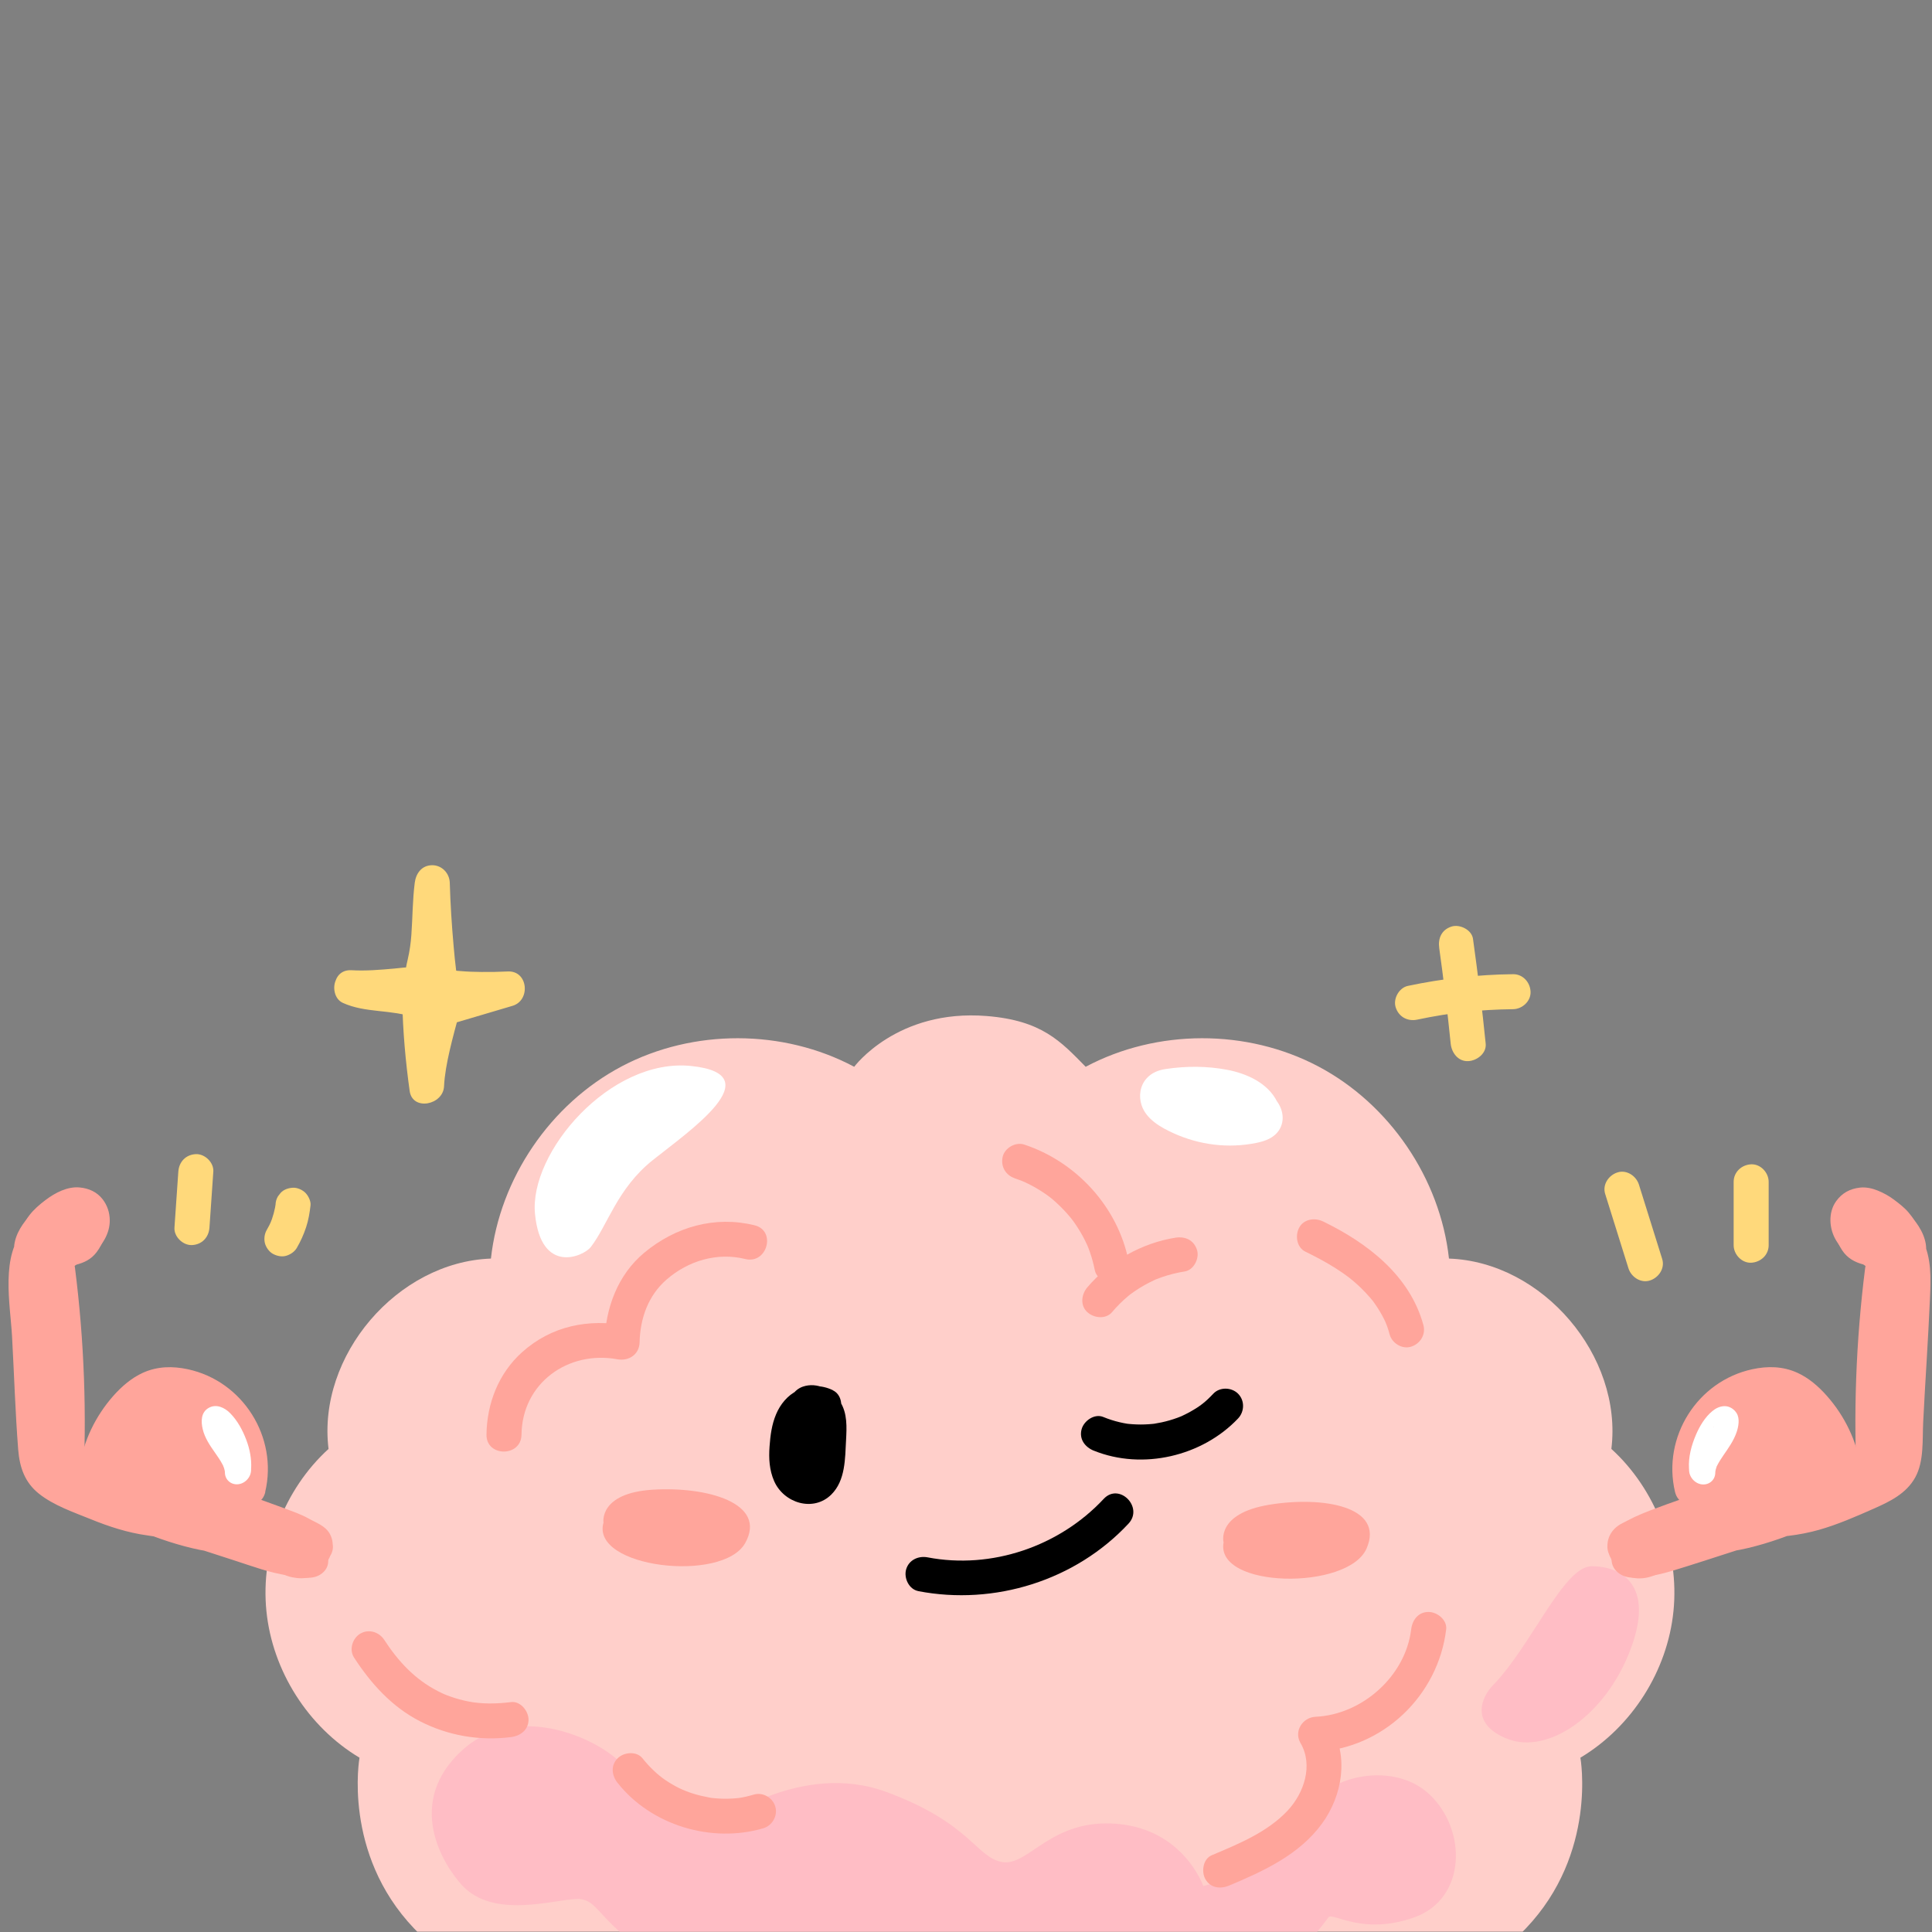 <svg xmlns="http://www.w3.org/2000/svg" xmlns:xlink="http://www.w3.org/1999/xlink" width="500" zoomAndPan="magnify" viewBox="0 0 375 375" height="500" preserveAspectRatio="xMidYMid meet" version="1.0"><rect x="0" y="0" width="375" height="375" fill="#808080" stroke="none"/><defs><clipPath id="c2a298ff86"><path d="M 51 197 L 325 197 L 325 374.93 L 51 374.93 Z M 51 197 " clip-rule="nonzero"/></clipPath><clipPath id="a0bc629b99"><path d="M 83 335 L 283 335 L 283 374.93 L 83 374.93 Z M 83 335 " clip-rule="nonzero"/></clipPath><clipPath id="318759141d"><path d="M 64 167.93 L 102 167.93 L 102 215 L 64 215 Z M 64 167.93 " clip-rule="nonzero"/></clipPath></defs><g clip-path="url(#c2a298ff86)"><path fill="#ffcfca" d="M 200.289 386.418 C 200.289 386.418 208.43 395.785 225.902 395.859 C 253.605 395.977 260.695 379.16 260.695 379.16 C 260.695 379.16 282.266 388.902 296.176 374.293 C 310.094 359.684 306.754 341.168 306.754 341.168 C 316.75 335.184 323.66 324.309 324.82 312.711 C 325.988 301.117 321.375 289.09 312.766 281.234 C 314.984 263.172 299.438 244.938 281.246 244.289 C 279.527 228.73 269.703 214.289 255.859 206.98 C 242.012 199.672 224.551 199.703 210.73 207.062 C 205.863 202.117 202.242 198.078 191.531 197.211 C 174.109 195.801 165.801 207.062 165.801 207.062 C 151.984 199.703 134.52 199.672 120.672 206.98 C 106.828 214.289 97.004 228.73 95.289 244.289 C 77.098 244.938 61.543 263.172 63.77 281.234 C 55.156 289.082 50.543 301.117 51.711 312.711 C 52.875 324.309 59.781 335.184 69.781 341.168 C 69.781 341.168 66.445 359.684 80.355 374.293 C 94.273 388.902 115.84 379.16 115.84 379.16 C 115.84 379.16 130.477 397.602 150.629 395.859 C 168.043 394.355 176.242 386.418 176.242 386.418 C 176.242 386.418 185.559 393.301 200.285 386.418 Z M 200.289 386.418 " fill-opacity="1" fill-rule="nonzero"/></g><path fill="#ffa59b" d="M 101.223 278.465 C 101.34 268.477 110.23 262.082 119.84 263.836 C 122.027 264.238 124.086 262.918 124.145 260.562 C 124.254 255.855 125.832 251.441 129.402 248.344 C 133.602 244.699 139.219 243.031 144.66 244.375 C 148.906 245.426 150.719 238.875 146.465 237.828 C 138.777 235.93 131.121 238.121 125.086 243.121 C 119.906 247.418 117.5 253.906 117.344 260.562 L 121.645 257.289 C 114.211 255.93 107.062 257.328 101.332 262.465 C 96.77 266.559 94.5 272.414 94.426 278.465 C 94.379 282.84 101.172 282.84 101.223 278.465 Z M 101.223 278.465 " fill-opacity="1" fill-rule="nonzero"/><path fill="#ffa59b" d="M 100.906 348.914 C 104.559 355.781 109.648 362.039 116.332 366.141 C 123.398 370.48 132.277 372.074 140.258 369.559 C 144.418 368.25 142.641 361.688 138.453 363.008 C 124.711 367.332 112.809 356.836 106.773 345.492 C 104.719 341.625 98.852 345.059 100.906 348.922 Z M 100.906 348.914 " fill-opacity="1" fill-rule="nonzero"/><path fill="#ffa59b" d="M 253.383 242.949 C 255.402 243.934 257.391 244.988 259.289 246.195 C 260.188 246.77 261.07 247.375 261.922 248.023 C 261.543 247.734 261.953 248.059 262.113 248.184 C 262.32 248.352 262.523 248.523 262.73 248.695 C 263.168 249.066 263.59 249.449 264.008 249.844 C 264.711 250.516 265.383 251.227 266.016 251.969 C 266.172 252.16 266.328 252.348 266.484 252.535 C 267.09 253.285 266.113 251.992 266.66 252.781 C 266.938 253.18 267.223 253.574 267.484 253.992 C 268.004 254.812 268.477 255.66 268.887 256.543 C 268.93 256.637 269.254 257.508 269.004 256.801 C 269.082 257.027 269.176 257.254 269.258 257.48 C 269.438 257.988 269.594 258.496 269.73 259.016 C 270.195 260.73 272.168 261.949 273.91 261.383 C 275.672 260.816 276.781 259.043 276.281 257.203 C 273.672 247.574 265.395 241.246 256.809 237.082 C 255.207 236.312 253.059 236.594 252.16 238.305 C 251.355 239.824 251.672 242.121 253.383 242.949 Z M 253.383 242.949 " fill-opacity="1" fill-rule="nonzero"/><path fill="#ffa59b" d="M 117.137 295.523 C 117.137 295.523 116.203 289.805 126.703 289.148 C 137.199 288.496 149.008 291.734 144.633 299.52 C 140.258 307.301 114.578 304.305 117.145 295.527 Z M 117.137 295.523 " fill-opacity="1" fill-rule="nonzero"/><path fill="#ffa59b" d="M 237.496 299.379 C 237.496 299.379 235.984 293.785 246.359 292.07 C 256.734 290.355 268.809 292.379 265.25 300.562 C 261.688 308.742 235.836 308.371 237.496 299.379 Z M 237.496 299.379 " fill-opacity="1" fill-rule="nonzero"/><path fill="#ffffff" d="M 114.66 242.062 C 113.281 243.844 105.02 247.539 103.844 235.633 C 102.664 223.727 118.438 205.266 134.176 206.91 C 149.918 208.551 133.57 219.676 126.676 225.199 C 119.773 230.723 117.961 237.805 114.66 242.062 Z M 114.66 242.062 " fill-opacity="1" fill-rule="nonzero"/><path fill="#ffffff" d="M 244.922 215.473 C 242.406 210.277 232.438 209.957 226.852 210.816 C 226.23 210.91 225.566 211.051 225.125 211.504 C 224.543 212.109 224.566 213.121 224.973 213.859 C 225.375 214.598 226.082 215.113 226.793 215.566 C 231.82 218.777 238.188 219.797 243.969 218.332 C 244.656 218.16 245.449 217.828 245.57 217.133 C 245.633 216.789 245.504 216.438 245.344 216.133 C 244.395 214.312 242.078 213.332 240.109 213.902 " fill-opacity="1" fill-rule="nonzero"/><path fill="#ffffff" d="M 247.852 213.762 C 246.039 210.18 241.957 208.363 238.195 207.648 C 234.246 206.898 230.223 206.902 226.258 207.496 C 224.832 207.707 223.539 208.223 222.551 209.316 C 221.289 210.715 220.996 212.742 221.574 214.5 C 222.469 217.242 225.32 218.844 227.797 219.965 C 232.848 222.25 238.418 222.938 243.867 221.836 C 245.59 221.484 247.32 220.867 248.305 219.297 C 249.418 217.516 249.031 215.328 247.82 213.715 C 245.805 211.023 242.492 209.785 239.211 210.621 C 237.488 211.059 236.277 213.082 236.84 214.801 C 237.398 216.523 239.172 217.645 241.02 217.172 C 241.641 217.016 241.07 217.133 240.938 217.145 C 241.121 217.133 241.309 217.145 241.492 217.133 C 241.359 217.145 240.793 216.957 241.414 217.129 C 241.543 217.16 241.688 217.215 241.82 217.242 C 242.262 217.328 241.414 216.961 241.781 217.227 C 241.863 217.289 242.387 217.57 242.023 217.34 C 241.695 217.133 242.059 217.379 242.113 217.422 C 242.828 217.992 241.637 216.961 242.285 217.594 C 242.723 218.027 242.004 219.242 242.852 216.41 C 242.996 215.934 243.137 215.461 243.277 214.984 C 242.992 215.141 242.961 215.156 243.191 215.047 C 243.539 214.941 242.578 215.168 242.406 215.207 C 241.957 215.309 241.508 215.391 241.055 215.457 C 241.598 215.375 241.023 215.457 240.93 215.469 C 240.648 215.488 240.359 215.52 240.074 215.539 C 239.215 215.594 238.355 215.602 237.5 215.555 C 237.039 215.535 236.586 215.488 236.129 215.441 C 236.203 215.445 236.586 215.508 236.18 215.445 C 235.895 215.402 235.613 215.355 235.328 215.301 C 234.484 215.141 233.652 214.93 232.832 214.668 C 232.395 214.531 231.961 214.379 231.531 214.215 C 231.371 214.152 231.211 214.09 231.055 214.023 C 231.578 214.246 230.609 213.801 230.609 213.801 C 229.891 213.453 229.184 213.059 228.512 212.625 C 228.34 212.516 228.152 212.398 227.984 212.27 C 228.441 212.633 227.984 212.266 227.945 212.191 C 228.125 212.52 227.926 212.398 227.906 212.137 C 227.926 212.414 228.09 212.621 228.047 212.941 C 227.965 213.555 227.574 213.77 227.18 214.102 C 226.668 214.523 226.82 214.254 227.129 214.215 C 227.465 214.168 227.848 214.113 228.176 214.031 C 228.102 214.047 227.32 214.129 227.926 214.07 C 228.074 214.051 228.223 214.035 228.375 214.02 C 228.684 213.984 228.996 213.957 229.312 213.938 C 230.668 213.836 232.02 213.812 233.375 213.875 C 233.992 213.902 234.609 213.945 235.219 214.012 C 235.395 214.031 235.57 214.059 235.746 214.074 C 234.965 213.992 235.453 214.031 235.625 214.062 C 236.008 214.129 236.395 214.191 236.777 214.273 C 237.477 214.418 238.172 214.598 238.855 214.824 C 239.012 214.875 239.164 214.93 239.316 214.984 C 239.387 215.012 240.027 215.336 239.578 215.086 C 239.148 214.848 239.594 215.102 239.703 215.156 C 239.875 215.246 240.047 215.328 240.215 215.422 C 240.508 215.59 240.777 215.797 241.07 215.961 C 241.391 216.145 240.797 215.789 240.812 215.762 C 240.82 215.758 241.273 216.172 241.293 216.188 C 241.371 216.262 241.438 216.344 241.516 216.418 C 241.996 216.883 241.41 216.449 241.453 216.293 C 241.43 216.367 241.953 217.109 241.992 217.195 C 242.797 218.781 245.16 219.363 246.637 218.414 C 248.258 217.371 248.719 215.469 247.859 213.77 Z M 247.852 213.762 " fill-opacity="1" fill-rule="nonzero"/><path fill="#ffbdc5" d="M 289.723 327.168 C 287.84 329.094 284.941 334.531 292.648 337.535 C 300.348 340.539 311.492 333.195 316.422 320.316 C 321.352 307.438 314.508 304.031 308.984 304.004 C 303.465 303.977 297.316 319.383 289.727 327.168 Z M 289.723 327.168 " fill-opacity="1" fill-rule="nonzero"/><path fill="#ffa59b" d="M 196.992 228.73 C 197.555 228.91 198.102 229.117 198.652 229.332 C 198.098 229.117 198.715 229.363 198.918 229.457 C 199.141 229.555 199.363 229.66 199.578 229.773 C 200.59 230.273 201.566 230.84 202.504 231.461 C 202.75 231.621 202.992 231.793 203.23 231.961 C 203.355 232.047 204.047 232.57 203.488 232.133 C 203.914 232.465 204.324 232.809 204.73 233.164 C 205.574 233.914 206.375 234.711 207.125 235.555 C 207.316 235.777 207.512 236 207.699 236.227 C 207.75 236.289 208.258 236.91 207.988 236.57 C 207.746 236.266 208.285 236.973 208.344 237.051 C 208.488 237.25 208.629 237.449 208.766 237.656 C 209.426 238.625 210.027 239.641 210.555 240.691 C 210.664 240.906 210.77 241.129 210.875 241.352 C 210.922 241.441 211.289 242.262 211.121 241.883 C 210.941 241.473 211.25 242.219 211.281 242.293 C 211.387 242.566 211.488 242.844 211.582 243.121 C 211.965 244.238 212.266 245.371 212.496 246.523 C 212.848 248.273 215.02 249.434 216.676 248.895 C 218.531 248.297 219.426 246.586 219.047 244.715 C 216.953 234.242 208.891 225.488 198.801 222.16 C 197.113 221.605 195.016 222.805 194.621 224.531 C 194.195 226.402 195.188 228.113 196.992 228.711 Z M 196.992 228.73 " fill-opacity="1" fill-rule="nonzero"/><path fill="#ffa59b" d="M 215.852 254.68 C 216.812 253.547 217.859 252.496 219.004 251.547 C 219.133 251.441 219.258 251.344 219.387 251.238 C 219.879 250.832 219.043 251.48 219.387 251.238 C 219.691 251.027 219.984 250.797 220.293 250.594 C 220.906 250.176 221.535 249.781 222.184 249.422 C 222.797 249.078 223.422 248.762 224.055 248.469 C 224.238 248.383 224.426 248.277 224.621 248.219 C 224.406 248.289 224.098 248.43 224.492 248.277 C 224.836 248.145 225.188 248.012 225.539 247.891 C 226.98 247.391 228.461 247.023 229.969 246.785 C 231.727 246.508 232.859 244.215 232.336 242.605 C 231.723 240.691 230.043 239.938 228.156 240.234 C 221.598 241.273 215.344 244.816 211.043 249.879 C 209.895 251.23 209.617 253.375 211.043 254.684 C 212.309 255.844 214.617 256.129 215.852 254.684 Z M 215.852 254.68 " fill-opacity="1" fill-rule="nonzero"/><g clip-path="url(#a0bc629b99)"><path fill="#ffbdc5" d="M 89.582 365.816 C 85.871 361.727 78.578 349.805 89.785 339.652 C 100.996 329.5 119.281 338.445 122.551 344.746 C 122.551 344.746 131.934 345.695 139.32 353.852 C 139.32 353.852 155.43 341.727 171.961 347.789 C 188.492 353.852 189.465 360.598 194.582 361.426 C 199.707 362.254 203.988 352.902 216.879 354.012 C 229.766 355.121 233.559 366.074 233.559 366.074 C 233.559 366.074 249.512 362.363 252.57 353.574 C 255.629 344.773 270.023 341.367 277.414 348.242 C 284.801 355.121 284.652 368.539 274.531 372.152 C 264.418 375.758 258.68 371.09 257.852 372.152 C 257.023 373.211 248.094 386.465 231.906 388.23 C 209.926 390.637 201.246 379.996 201.246 379.996 C 201.246 379.996 187.812 385.086 175.191 378.883 C 175.191 378.883 173.254 379.082 168.105 381.516 C 156.879 386.816 139.992 388.008 129.371 381.516 C 118.766 375.027 117.184 371.324 114.727 369.453 C 113.953 368.859 113.02 368.566 112.047 368.586 C 107.445 368.68 95.715 372.602 89.57 365.816 Z M 89.582 365.816 " fill-opacity="1" fill-rule="nonzero"/></g><path fill="#ffa59b" d="M 119.891 346.074 C 126.41 354.305 138.105 357.812 148.125 354.875 C 149.883 354.359 150.988 352.488 150.496 350.695 C 150.012 348.941 148.086 347.805 146.316 348.328 C 145.281 348.633 144.223 348.887 143.152 349.027 C 143.617 348.965 142.969 349.031 142.801 349.047 C 142.562 349.07 142.324 349.086 142.086 349.098 C 141.547 349.125 141.008 349.137 140.469 349.133 C 139.93 349.121 139.395 349.094 138.855 349.047 C 138.555 349.02 138.254 349 137.961 348.953 C 138.332 349.004 137.945 348.949 137.793 348.922 C 136.668 348.711 135.559 348.461 134.469 348.117 C 132.547 347.504 131.02 346.766 129.133 345.496 C 127.652 344.496 126.055 342.98 124.699 341.277 C 123.559 339.84 121.086 340.082 119.891 341.277 C 118.469 342.699 118.746 344.641 119.891 346.086 Z M 119.891 346.074 " fill-opacity="1" fill-rule="nonzero"/><path fill="#ffa59b" d="M 68.715 321.727 C 72.008 326.797 76.055 331.285 81.492 334.082 C 86.957 336.891 93.102 337.945 99.191 337.168 C 101.012 336.938 102.586 335.777 102.586 333.773 C 102.586 332.117 101.023 330.141 99.191 330.375 C 96.387 330.73 93.461 330.77 90.879 330.246 C 89.715 330.016 88.559 329.699 87.438 329.305 C 87.168 329.211 86.895 329.105 86.621 329 C 86.445 328.934 85.91 328.699 86.352 328.895 C 85.867 328.684 85.395 328.453 84.93 328.215 C 80.512 325.945 77.273 322.434 74.586 318.301 C 73.59 316.766 71.578 316.125 69.941 317.082 C 68.414 317.977 67.719 320.184 68.719 321.727 Z M 68.715 321.727 " fill-opacity="1" fill-rule="nonzero"/><path fill="#ffa59b" d="M 273.906 316.27 C 272.812 325.336 264.387 332.816 255.363 333.223 C 252.828 333.34 251.086 336.031 252.434 338.336 C 254.938 342.625 253.121 348.039 249.914 351.453 C 245.961 355.652 240.398 357.902 235.191 360.105 C 233.488 360.828 233.148 363.309 233.969 364.75 C 234.973 366.512 236.941 366.68 238.617 365.973 C 245.312 363.148 252.188 360.004 256.598 353.961 C 260.594 348.48 261.809 340.922 258.297 334.91 C 257.316 336.613 256.34 338.32 255.363 340.023 C 268.41 339.434 279.145 329.137 280.699 316.277 C 280.922 314.438 278.98 312.895 277.305 312.879 C 275.281 312.855 274.121 314.461 273.906 316.277 Z M 273.906 316.27 " fill-opacity="1" fill-rule="nonzero"/><path fill="#000000" d="M 159.938 272.758 C 158.035 271.77 155.574 272.875 154.371 274.645 C 153.164 276.414 152.91 278.652 152.754 280.789 C 152.625 282.555 152.559 284.402 153.289 286.023 C 154.016 287.641 155.785 288.926 157.512 288.512 C 159.934 287.934 160.547 284.832 160.684 282.352 C 160.75 281.102 160.816 279.852 160.883 278.602 C 160.961 277.113 161.027 275.551 160.383 274.207 C 159.738 272.863 158.121 271.859 156.734 272.414 " fill-opacity="1" fill-rule="nonzero"/><path fill="#000000" d="M 161.648 269.832 C 159.344 268.734 157.062 268.824 154.773 269.914 C 152.867 270.824 151.445 272.586 150.641 274.5 C 149.789 276.512 149.523 278.625 149.367 280.789 C 149.203 283.09 149.324 285.336 150.258 287.473 C 152.121 291.746 157.871 293.562 161.371 290.078 C 164.113 287.344 164.023 283.117 164.219 279.535 C 164.352 277.027 164.496 274.316 163.086 272.102 C 161.594 269.754 158.605 268.195 155.836 269.145 C 154.164 269.723 152.883 271.492 153.469 273.312 C 154.008 274.969 155.84 276.301 157.641 275.676 C 157.934 275.578 158.035 275.66 157.375 275.648 C 157.527 275.648 157.777 275.711 157.352 275.605 C 156.816 275.473 157.297 275.629 157.43 275.648 C 157.766 275.707 157.145 275.57 157.129 275.523 C 157.141 275.562 157.508 275.695 157.512 275.762 L 157.344 275.641 C 157.125 275.465 157.125 275.477 157.344 275.676 C 157.406 275.812 157.484 276.027 157.367 275.688 C 157.191 275.156 157.461 275.871 157.461 275.922 C 157.461 275.879 157.258 275.195 157.414 275.887 C 157.441 276.016 157.469 276.168 157.512 276.293 C 157.672 276.754 157.496 275.727 157.512 276.215 C 157.512 276.355 157.535 276.492 157.539 276.637 C 157.574 277.398 157.523 278.164 157.484 278.926 C 157.406 280.34 157.379 281.766 157.234 283.184 C 157.223 283.289 157.207 283.395 157.199 283.5 C 157.172 283.949 157.34 282.789 157.234 283.23 C 157.18 283.473 157.145 283.719 157.09 283.965 C 157.035 284.211 156.973 284.441 156.895 284.676 C 156.863 284.773 156.828 284.871 156.797 284.969 C 156.605 285.598 157.066 284.527 156.863 284.812 C 156.812 284.887 156.52 285.309 156.523 285.406 C 156.508 285.09 157.012 284.875 156.707 285.168 C 156.664 285.207 156.445 285.406 156.445 285.43 C 156.445 285.445 157.047 284.984 156.762 285.18 C 156.629 285.273 156.27 285.402 156.758 285.23 C 157.34 285.031 156.863 285.203 156.801 285.203 C 156.113 285.188 157.402 285.266 156.945 285.207 C 156.816 285.191 156.301 285.195 156.84 285.23 C 157.379 285.266 156.953 285.203 156.852 285.203 C 156.418 285.18 156.879 284.879 157.027 285.285 C 157.02 285.254 156.77 285.129 156.73 285.113 C 156.336 284.938 157.164 285.543 156.855 285.227 C 156.777 285.141 156.684 285.059 156.602 284.984 C 156.113 284.555 156.664 285.125 156.672 285.129 C 156.547 285.062 156.426 284.754 156.363 284.637 C 156.324 284.57 156.207 284.402 156.207 284.324 C 156.25 284.426 156.297 284.52 156.348 284.621 L 156.262 284.352 C 156.23 284.18 156.168 283.988 156.129 283.816 C 156.113 283.75 156.031 283.281 156.102 283.715 C 156.18 284.176 156.102 283.586 156.09 283.473 C 156.078 283.332 156.074 283.195 156.07 283.051 C 156.059 282.672 156.062 282.293 156.078 281.922 C 156.109 281.234 156.156 280.547 156.223 279.855 C 156.234 279.723 156.25 279.586 156.262 279.453 C 156.324 278.801 156.246 279.441 156.246 279.547 C 156.258 279.195 156.363 278.824 156.441 278.484 C 156.531 278.098 156.637 277.711 156.77 277.332 C 156.801 277.227 156.84 277.043 156.906 276.961 C 156.496 277.488 156.848 277.137 156.957 276.934 C 157.023 276.816 157.094 276.703 157.156 276.586 C 157.539 275.887 156.852 276.871 157.113 276.609 C 157.219 276.504 157.312 276.387 157.418 276.281 C 157.68 276.027 157.867 276.098 157.336 276.301 C 157.59 276.203 157.867 275.965 158.102 275.828 C 158.473 275.609 158.223 275.973 157.906 275.91 C 157.996 275.926 158.238 275.816 158.328 275.789 C 158.922 275.605 158.117 275.871 158.066 275.805 C 158.09 275.84 158.562 275.805 158.602 275.805 C 158.934 275.762 158.273 275.793 158.227 275.754 C 158.332 275.777 158.438 275.805 158.539 275.84 C 158.785 275.922 158.68 275.879 158.234 275.707 C 159.828 276.465 161.965 276.199 162.867 274.488 C 163.668 272.98 163.363 270.672 161.652 269.855 Z M 161.648 269.832 " fill-opacity="1" fill-rule="nonzero"/><path fill="#ffa59b" d="M 331.66 287.766 C 329.969 280.594 334.93 273.828 341.93 272.32 C 345.617 271.527 348.211 273.711 350.395 276.465 C 352.738 279.414 354.07 282.973 354.621 286.668 C 355.176 290.414 361.797 289.566 361.293 285.762 C 360.648 280.922 357.629 277.133 353.156 275.172 C 348.68 273.215 342.703 272.309 337.918 273.637 C 333.547 274.844 330.141 278.281 328.648 282.516 C 327.035 287.078 328.324 292.469 332.367 295.289 C 341.398 301.59 352.289 287.141 348.098 278.824 C 345.949 274.555 340.578 273.492 336.598 275.801 C 332.387 278.242 331.168 283.715 332.766 288.102 C 334.441 292.695 338.961 296.184 343.973 294.344 C 348.324 292.746 352.883 287.828 353.145 283.059 C 353.41 278.254 349.004 274.566 344.969 272.887 C 340.383 270.977 335.379 272.703 333.254 277.27 C 329.473 285.379 335.398 296.355 344.766 296.211 C 348.809 296.148 352.973 294.039 354.953 290.426 C 357.215 286.289 356.418 281.086 353.816 277.289 C 351.152 273.402 346.648 270.215 341.742 270.547 C 336.879 270.883 332.715 274.113 332.016 279.074 C 330.629 288.984 342.152 295.629 350.848 292.34 C 355.191 290.699 357.961 286.496 357.598 281.812 C 357.242 277.238 354.348 273.445 350.168 271.625 C 345.844 269.734 340.758 269.855 336.602 272.168 C 332.406 274.508 329.758 279.285 330.418 284.094 C 331.043 288.645 334.652 292.293 338.992 293.551 C 343.562 294.879 348.824 293.633 352.543 290.746 C 356.648 287.566 357.609 282.527 355.438 277.898 C 354.453 275.805 352.785 274.078 350.992 272.668 C 349.008 271.109 346.77 269.438 344.277 268.84 C 338.926 267.551 335.098 271.852 334.965 276.91 C 334.848 281.266 337.473 286.164 341.887 287.367 C 346.207 288.551 351.355 285.598 351.625 280.918 C 351.895 276.062 346.195 271.297 341.449 272.902 C 336.246 274.66 336.719 281.484 339.477 285.109 C 342.48 289.055 348.172 289.781 351.23 285.453 C 357.719 276.27 340.988 265.953 335.57 275.699 C 333.594 279.258 333.785 283.98 336.039 287.379 C 338.504 291.094 342.703 292.762 347.066 292.074 C 351.312 291.402 355.316 288.105 355.977 283.727 C 356.688 278.977 352.828 274.641 348.875 272.531 C 344.969 270.441 340.582 270.133 336.562 272.062 C 334.91 272.859 334.469 275.223 335.34 276.711 C 336.328 278.398 338.328 278.727 339.988 277.93 C 341.496 277.203 343.445 277.441 345.066 278.207 C 346.559 278.914 349.023 280.535 349.297 282.371 C 349.543 284.027 347.375 285.031 346.367 285.301 C 344.777 285.73 343.203 285.453 342.059 284.152 C 341.648 283.688 341.359 283.082 341.16 282.367 C 340.953 281.613 340.93 280.684 341.086 280.066 C 341.219 279.539 341.488 278.695 341.766 278.586 C 342.484 278.297 343.629 278.797 344.246 279.137 C 344.969 279.531 345.539 280 345.777 280.684 C 345.812 280.777 345.844 281.312 345.805 280.863 C 345.816 281.016 345.676 281.418 345.82 281.051 C 345.805 281.094 345.617 281.656 345.816 281.273 C 345.777 281.352 345.254 282.055 345.539 281.746 C 345.844 281.41 345.117 282.055 345.668 281.711 C 345.816 281.617 346.16 282.215 345.473 281.66 C 345.766 281.895 345.293 281.523 345.273 281.508 C 344.855 281.195 344.363 280.309 344.223 279.547 C 344.301 279.953 344.062 278.52 344.18 278.977 C 344.094 278.648 344.617 278.391 343.855 279.059 C 344.879 278.164 343.34 279.512 343.363 279.418 C 343.406 279.207 344.828 280.508 344.891 280.672 C 344.891 280.672 344.84 280.434 344.867 280.469 C 344.855 280.453 344.578 280.773 344.844 280.488 C 345.051 280.273 344.699 280.605 344.555 280.684 C 344.301 280.824 344.039 280.828 344.211 280.836 C 343.762 280.816 343.953 281 343.418 280.695 C 342.156 279.961 341.602 277.742 341.758 276.637 C 341.832 276.133 342.047 275.621 342.148 275.473 C 342.379 275.117 342.203 275.434 342.113 275.457 C 341.859 275.523 342.375 275.324 342.367 275.316 C 343.32 275.594 344.211 276.148 345.055 276.703 C 346.988 277.98 349.254 279.629 349.773 282.035 C 350.195 283.965 348.984 285.168 347.344 286.078 C 343.918 287.984 337.711 287.652 337.113 283.195 C 336.457 278.344 342.531 276.332 346.309 277.395 C 348.086 277.891 349.914 279.156 350.512 280.723 C 351.133 282.34 350.996 284.305 349.625 285.398 C 346.688 287.723 340.531 285.863 339.105 282.715 C 338.34 281.023 338.438 279.086 339.906 278.004 C 341.574 276.77 343.848 277.32 345.5 278.371 C 347.367 279.559 348.793 281.5 349.336 283.645 C 349.598 284.66 349.629 285.719 349.234 286.695 C 348.992 287.305 348.426 287.984 348.066 288.262 C 346.598 289.395 344.902 289.66 343.414 289.266 C 341.613 288.789 340.184 287.285 339.426 285.531 C 338.66 283.738 338.57 281.719 339.395 280.156 C 339.625 279.715 339.754 279.531 340.031 279.27 C 340.184 279.129 340.566 278.918 340.477 278.941 C 341.496 278.707 342.371 279.059 343.27 279.562 C 344.234 280.105 345.207 280.746 345.887 281.633 C 346.316 282.188 346.539 282.531 346.242 283.359 C 345.871 284.422 344.902 285.398 344.133 286.184 C 343.414 286.922 342.406 287.949 341.32 288.062 C 340.797 288.117 340.469 287.918 340.004 287.367 C 339.516 286.789 339.062 285.797 338.918 284.965 C 338.773 284.121 338.879 283 339.316 282.32 C 339.723 281.699 340.355 281.43 340.883 281.355 C 341.164 281.316 341.441 281.352 341.691 281.457 C 341.285 281.277 341.98 281.738 341.812 281.512 C 342.391 282.289 342.441 283.031 342.219 284.008 C 341.758 286.059 340.012 288.777 338.074 289.723 C 336.629 290.422 335.219 289.355 334.871 287.605 C 334.492 285.715 335.168 283.766 336.379 282.359 C 338.027 280.453 340.121 279.84 342.637 279.867 C 345.277 279.902 348.246 280.258 350.641 281.449 C 352.293 282.277 354.254 283.859 354.504 285.758 L 361.176 284.852 C 360.41 279.68 358.047 274.832 354.586 270.926 C 352.984 269.109 351.051 267.434 348.824 266.434 C 346.031 265.18 343.098 265.125 340.133 265.766 C 329.422 268.074 322.613 278.957 325.117 289.566 C 326.121 293.816 332.672 292.02 331.668 287.762 Z M 331.66 287.766 " fill-opacity="1" fill-rule="nonzero"/><path fill="#ffa59b" d="M 361.895 232.98 C 359.406 231.961 356.648 233.625 355.996 236.156 C 355.449 238.305 356.375 240.895 357.57 242.695 C 358.566 244.199 359.996 245 361.711 245.441 C 363.668 245.949 365.492 247.012 367.434 247.426 C 369.996 247.961 372.625 246.742 373.551 244.238 C 374.449 241.816 373.316 239.188 371.879 237.238 C 370.66 235.582 369.098 234.301 367.062 233.797 C 365.172 233.332 363.242 233.531 361.414 232.742 C 358.699 231.57 355.766 233.484 356.426 236.578 C 356.965 239.102 357.797 241.52 359.773 243.273 C 361.66 244.949 364.234 245.805 366.402 247.059 C 367.887 247.918 370.258 247.508 371.047 245.836 C 371.496 245.02 371.285 245.152 370.41 246.246 L 366.977 246.246 C 370.453 244.203 371.348 242.461 369.664 241.02 C 369.316 240.664 368.953 240.32 368.59 239.984 C 367.977 239.418 367.352 238.883 366.707 238.355 C 365.324 237.223 363.891 236.16 362.414 235.156 C 359.93 233.469 356.625 236.262 357.426 238.992 C 358.418 242.391 361.98 246.637 365.809 246.848 C 367.188 246.926 368.434 246.281 369.355 245.285 C 369.781 244.824 370.254 244.145 370.504 243.543 C 370.574 243.379 370.742 243.188 370.781 243.016 C 371.559 241.711 370.242 241.805 366.828 243.305 L 367.246 244.051 C 367.445 246.098 367.957 247.906 367.895 250.043 C 367.816 252.809 367.648 255.578 367.5 258.344 C 367.234 263.223 366.922 268.094 366.656 272.973 C 366.523 275.445 366.434 277.922 366.297 280.391 C 366.129 283.301 365.309 284.543 362.703 285.859 C 358.207 288.129 353.223 290.191 348.254 291.121 C 342.93 292.113 337.949 293.512 332.77 295.184 C 329.613 296.203 326.461 297.25 323.277 298.191 C 322.328 298.477 321.375 298.781 320.402 298.98 C 319.82 299.102 319.23 299.164 318.637 299.234 C 318.344 299.273 318.004 299.281 317.715 299.352 C 316.773 299.586 316.41 299.004 317.961 299.809 L 319.52 301.84 C 320.508 304.941 317.984 305.008 319.82 303.793 C 320.398 303.41 320.77 302.883 321.406 302.582 C 323.145 301.766 325.383 301.883 327.258 301.844 C 331.328 301.762 335.312 301.41 339.281 300.473 C 347.543 298.516 355.23 294.641 362.766 290.832 C 361.621 288.879 360.477 286.918 359.332 284.965 C 351.684 289.039 343.309 291.137 334.648 291.207 C 330.973 291.242 329.84 297.309 333.742 297.883 C 339.793 298.77 345.672 296.66 351.285 294.566 C 353.992 293.559 356.668 292.43 359.289 291.207 C 360.543 290.621 361.793 290.012 363.02 289.367 C 364.203 288.75 365.891 287.363 367.273 287.352 C 371.641 287.305 371.652 280.512 367.273 280.559 C 364.691 280.586 362.727 281.832 360.512 283.016 C 357.891 284.414 355.203 285.707 352.457 286.848 C 349.867 287.918 347.23 288.867 344.555 289.703 C 341.727 290.594 338.555 291.773 335.547 291.332 L 334.641 298.004 C 344.508 297.918 354.055 295.461 362.758 290.824 C 366.633 288.762 363.215 282.992 359.328 284.957 C 352.445 288.438 345.484 291.941 337.949 293.801 C 334.387 294.684 330.906 294.965 327.246 295.043 C 323.754 295.121 319.691 295.234 316.785 297.402 C 315.414 298.426 313.387 300.027 312.93 301.738 C 312.242 304.324 314.434 306.195 316.844 306.219 C 320.484 306.246 324.121 305.059 327.555 303.98 C 332.039 302.578 336.496 301.074 340.992 299.691 C 342.582 299.203 344.172 298.773 345.773 298.324 C 347.371 297.875 345.012 298.371 347.109 298.113 C 349.129 297.871 351.117 297.492 353.078 296.938 C 356.703 295.906 360.176 294.383 363.621 292.863 C 366.793 291.465 370.027 289.91 371.762 286.734 C 373.473 283.609 373.117 279.48 373.289 276.043 C 373.484 272.098 373.723 268.152 373.957 264.211 C 374.195 260.152 374.426 256.094 374.605 252.031 C 374.773 248.219 374.949 244.105 373.113 240.613 C 371.707 237.953 368.672 235.613 365.918 238.227 C 365.43 238.691 364.602 239.773 364.441 240.48 L 364.234 240.84 C 366.621 240.574 367.129 240.129 365.75 239.496 C 365.125 238.586 364.312 238.348 363.977 237.176 C 362.309 238.453 360.648 239.734 358.984 241.012 C 361.582 242.773 363.668 245.449 366.312 247.047 C 368.176 248.172 370.629 247.668 371.754 245.758 C 374.418 241.211 367.512 237.488 365.18 242.398 C 366.727 241.996 368.277 241.59 369.824 241.18 C 368.176 240.223 366.129 239.57 364.609 238.426 C 363.465 237.57 363.273 236.16 362.977 234.758 C 361.309 236.035 359.648 237.316 357.984 238.594 C 359.961 239.449 361.797 239.941 363.93 240.176 C 364.457 240.23 365.207 240.176 365.699 240.453 C 366.195 240.73 366.457 241.77 366.867 241.934 C 367.066 242.504 367.355 242.328 367.738 241.406 C 368.633 240.941 368.754 240.613 368.109 240.43 C 367.961 240.176 366.965 239.902 366.695 239.797 C 365.855 239.457 365.023 239.215 364.148 239.008 C 363.859 238.941 362.891 238.652 363.082 238.816 C 363.379 239.07 362.988 238.664 363.082 238.691 C 362.977 238.531 362.902 238.359 362.863 238.172 C 362.535 236.867 361.609 237.316 360.09 239.523 C 364.129 241.184 365.891 234.613 361.895 232.977 Z M 361.895 232.98 " fill-opacity="1" fill-rule="nonzero"/><path fill="#ffa59b" d="M 336.086 288.141 C 334.297 288.223 332.5 288.922 330.816 289.465 C 328.363 290.258 325.934 291.109 323.512 291.984 C 321.426 292.746 319.316 293.508 317.293 294.438 C 316.473 294.824 315.68 295.273 314.863 295.672 C 312.375 296.902 311.293 299.574 312.492 302.121 C 313.266 303.766 314.441 305.445 316.219 306.051 C 318.5 306.828 321.191 306.098 323.051 304.66 C 325.473 302.789 327.062 299.395 324.504 296.875 C 323.656 296.043 322.508 295.57 321.348 295.387 C 320.559 295.262 319.965 295.227 319.18 295.406 C 319.121 295.418 318.02 295.699 317.914 296 L 317.789 296.09 C 318.281 295.91 318.387 295.871 318.105 295.953 C 317.906 295.977 317.688 296.043 317.488 296.094 C 317.062 296.203 316.59 296.367 316.219 296.578 C 316.117 296.633 315.996 296.793 315.883 296.82 C 315.879 296.82 316.812 296.461 316.273 296.605 C 317.09 296.383 316.871 296.539 316.594 296.559 C 316.039 296.609 315.461 296.645 314.922 296.77 C 313.629 297.082 312.402 297.957 312.086 299.34 C 311.66 301.219 312.715 302.922 314.379 303.758 C 316.812 304.98 320.207 305.098 322.625 303.781 C 325.227 302.359 326.719 298.992 324.727 296.41 C 322.734 293.836 319.164 293.852 316.449 295.207 C 313.613 296.621 311.227 300.379 313.492 303.316 C 315.414 305.801 318.895 305.719 321.68 305.051 C 324.223 304.449 326.566 303.117 328.789 301.793 C 330.316 300.891 331.012 298.695 330.012 297.148 C 329.02 295.609 326.996 294.961 325.367 295.926 C 324.539 296.414 323.719 296.902 322.863 297.348 C 322.434 297.57 322.008 297.785 321.57 297.977 C 321.973 297.805 320.848 298.23 320.727 298.27 C 320.281 298.406 319.824 298.52 319.371 298.613 C 318.711 298.746 319.621 298.68 318.887 298.652 C 318.652 298.664 318.422 298.664 318.188 298.652 C 317.715 298.617 317.715 298.625 318.188 298.664 C 317.629 298.48 317.809 298.609 318.73 299.059 C 318.578 301.605 318.758 302.379 319.293 301.359 C 319.082 301.648 319.109 301.645 319.383 301.344 C 319.105 301.535 319.133 301.523 319.465 301.301 C 319.82 301.117 319.844 301.094 319.52 301.227 C 319.719 301.156 319.926 301.094 320.137 301.051 C 319.371 301.273 320.504 301.051 320.457 301.074 C 320.215 301.094 319.988 301.035 319.781 300.895 C 319.066 300.402 318.789 299.625 318.949 298.562 C 319.004 298.34 319.105 298.137 319.242 297.949 C 319.547 297.719 319.531 297.703 319.199 297.914 C 319.555 297.77 319.547 297.754 319.18 297.863 C 319.453 297.859 319.371 297.863 318.941 297.891 C 318.688 297.902 318.434 297.902 318.172 297.891 C 318.434 297.953 318.355 297.941 317.934 297.852 C 317.711 297.805 317.492 297.742 317.277 297.672 C 317.734 297.781 318.078 298.07 318.301 298.535 C 318.414 299.406 318.527 300.277 318.645 301.156 L 318.66 301.102 C 318.137 301.777 317.617 302.453 317.102 303.133 C 316.59 303.504 316.195 303.453 316.656 303.348 C 317.043 303.254 315.844 303.426 316.297 303.398 C 316.805 303.363 317.418 303.289 317.898 303.199 C 318.344 303.117 318.809 302.988 319.203 302.75 C 319.238 302.727 319.348 302.664 319.398 302.645 C 318.797 302.91 319.633 302.605 319.785 302.559 C 320.285 302.414 320.859 302.215 321.285 301.922 C 321.348 301.879 321.539 301.789 321.562 301.727 C 321.418 302.09 320.074 301.961 319.797 301.988 C 319.988 301.973 320.199 302.148 320.375 302.129 C 319.164 302.262 320.082 299.27 319.277 298.973 C 319.387 299.012 318.875 299.375 319.258 299.004 C 319.094 299.164 318.555 299.531 319.027 299.242 C 319.039 299.234 318.184 299.668 318.633 299.484 C 319.016 299.324 318.41 299.52 318.328 299.559 C 318.004 299.711 318.91 299.691 318.188 299.578 C 317.848 299.531 317.879 299.434 318.266 299.605 C 318.184 299.566 319.531 300.484 319.109 300.066 C 319.691 300.633 319.441 300.535 319.293 300.301 C 319.082 299.98 318.859 299.664 318.672 299.328 C 318.594 299.191 318.527 299.031 318.438 298.902 L 318.398 298.824 C 318.648 299.18 318.73 299.574 318.652 300 L 318.652 300.59 C 318.5 301.172 318.176 301.605 317.684 301.883 C 317.684 301.883 318.105 301.633 318.066 301.656 C 318.73 301.293 319.426 301.016 320.082 300.641 C 320.258 300.539 320.438 300.441 320.621 300.355 C 320.746 300.297 320.875 300.246 320.996 300.184 C 321.656 299.883 320.164 300.523 320.898 300.23 C 321.867 299.836 322.844 299.457 323.828 299.09 C 326.281 298.176 328.758 297.305 331.246 296.473 C 332.422 296.078 333.605 295.695 334.797 295.34 C 335.234 295.211 335.68 295.078 336.125 294.973 C 336.273 294.934 336.43 294.91 336.578 294.867 C 337.207 294.699 335.574 294.957 336.062 294.934 C 337.832 294.852 339.543 293.43 339.461 291.535 C 339.383 289.766 337.969 288.051 336.062 288.141 Z M 336.086 288.141 " fill-opacity="1" fill-rule="nonzero"/><path fill="#ffa59b" d="M 315.629 302.688 C 319.391 304.066 323.551 300.961 326.613 299.164 C 327.188 298.828 327.906 298.27 328.562 298.125 C 327.543 298.359 328.469 298.191 328.73 298.098 C 329.07 297.977 329.414 297.859 329.758 297.754 C 330.379 297.555 331 297.371 331.629 297.199 C 334.297 296.477 336.777 296.082 339.492 295.934 C 338.695 294 337.891 292.062 337.09 290.133 C 337.34 289.91 337.035 290.184 336.93 290.242 C 336.723 290.359 336.52 290.48 336.301 290.574 C 336.625 290.434 336.223 290.594 336.113 290.625 C 335.879 290.691 335.652 290.77 335.418 290.836 C 334.32 291.137 333.199 291.359 332.09 291.602 C 329.738 292.117 327.387 292.613 325.016 293.023 C 325.617 295.207 326.219 297.391 326.82 299.574 C 330.617 298.637 334.277 297.109 337.621 295.082 C 340.543 293.316 339.273 288.852 335.906 288.754 C 333.832 288.695 331.91 289.328 329.988 290.043 C 328.07 290.758 326.316 291.41 324.477 292.09 C 322.758 292.73 321.586 294.391 322.105 296.27 C 322.641 298.215 324.465 298.918 326.289 298.641 C 328.473 298.309 330.617 297.82 332.73 297.164 C 334.488 296.621 335.602 294.793 335.102 292.984 C 334.625 291.254 332.684 290.066 330.922 290.613 C 328.809 291.27 326.664 291.766 324.477 292.09 C 325.078 294.273 325.684 296.461 326.281 298.641 C 327.98 298.008 329.672 297.383 331.371 296.75 C 332.875 296.188 334.441 295.504 335.906 295.551 C 335.336 293.441 334.766 291.332 334.191 289.223 C 331.199 291.031 328.418 292.18 325.016 293.023 C 323.234 293.469 322.168 295.465 322.645 297.203 C 323.172 299.117 325.012 299.891 326.824 299.574 C 329.484 299.113 332.121 298.547 334.754 297.965 C 337.383 297.383 339.828 296.742 341.902 294.934 C 344.094 293.031 342.371 288.977 339.5 289.133 C 334.453 289.406 328.852 290.254 324.328 292.652 C 322.816 293.453 321.391 294.41 319.887 295.223 C 319.461 295.449 319.031 295.66 318.594 295.871 C 318.242 296.039 318.383 295.926 318.648 295.848 C 318.441 295.91 318.25 296 318.043 296.059 C 317.688 296.164 316.828 296.332 317.699 296.184 C 317.578 296.203 317.41 296.199 317.289 296.184 C 318.277 296.316 317.699 296.227 317.445 296.133 C 315.723 295.5 313.723 296.836 313.266 298.504 C 312.742 300.395 313.906 302.051 315.633 302.684 Z M 315.629 302.688 " fill-opacity="1" fill-rule="nonzero"/><path fill="#ffa59b" d="M 369.371 234.559 C 368.375 233.848 367.195 233.32 366.008 233.023 C 364.625 232.688 363.055 232.535 361.66 232.926 C 359.91 233.406 358.422 234.789 357.984 236.578 C 357.617 238.066 357.875 239.555 358.457 240.941 C 359.367 243.105 360.887 245.055 362.898 246.301 C 365.09 247.668 368.145 248.008 370.371 246.52 C 371.879 245.508 372.875 243.859 372.789 242.008 C 372.723 240.453 372.023 239.098 371.121 237.871 C 369.539 235.734 367.523 233.762 364.824 233.176 C 363.418 232.871 361.859 232.82 360.504 233.359 C 359.438 233.785 358.488 234.355 357.875 235.367 C 357.363 236.207 357.098 237.242 357.191 238.23 C 357.469 241.207 359.473 243.523 361.883 245.121 C 363.891 246.453 366.738 247.414 369.133 246.703 C 370.871 246.188 372.309 244.766 372.672 242.965 C 373.012 241.297 372.586 239.676 371.785 238.199 C 370.613 236.027 368.914 234.078 366.945 232.609 C 364.734 230.961 361.586 230.531 359.184 232.035 C 357.762 232.93 356.766 234.336 356.543 236.004 C 356.324 237.617 356.758 239.188 357.629 240.559 C 358.934 242.609 360.805 244.203 363.043 245.148 C 365.605 246.23 368.98 246.48 371.008 244.164 C 372.301 242.684 372.68 240.875 372.363 238.965 C 372.129 237.57 371.324 236.367 370.426 235.312 C 369.625 234.375 368.625 233.609 367.648 232.875 C 366.672 232.141 365.605 231.547 364.441 231.078 C 363.375 230.645 362.152 230.383 361.004 230.516 C 359.074 230.738 357.539 231.559 356.398 233.148 C 354.793 235.371 355.027 238.57 356.426 240.828 C 357.824 243.09 360.043 244.816 362.488 245.719 C 363.871 246.23 365.395 246.266 366.816 245.918 C 368.543 245.504 369.742 243.449 369.188 241.738 C 368.605 239.941 366.863 238.922 365.008 239.371 C 364.836 239.41 364.676 239.441 364.496 239.465 C 364.797 239.426 365.098 239.379 365.402 239.344 C 365.117 239.371 364.84 239.363 364.551 239.344 L 365.457 239.465 C 364.996 239.402 364.559 239.273 364.125 239.102 L 364.934 239.449 C 364.273 239.164 363.676 238.785 363.109 238.355 L 363.797 238.887 C 363.18 238.398 362.613 237.867 362.125 237.254 L 362.66 237.941 C 362.359 237.551 362.109 237.133 361.91 236.676 C 362.027 236.949 362.137 237.215 362.254 237.488 C 362.121 237.148 362.027 236.812 361.973 236.449 L 362.094 237.355 C 362.059 237.055 362.059 236.766 362.094 236.465 L 361.973 237.371 C 362.016 237.027 362.098 236.707 362.23 236.383 C 362.113 236.656 362.004 236.922 361.887 237.195 C 361.992 236.973 362.109 236.773 362.254 236.578 L 361.723 237.266 C 361.848 237.117 361.977 236.984 362.125 236.859 L 361.438 237.395 C 361.605 237.266 361.777 237.16 361.969 237.07 L 361.16 237.414 C 361.406 237.316 361.645 237.242 361.902 237.199 L 361 237.32 C 361.316 237.281 361.625 237.281 361.941 237.309 L 361.039 237.188 C 361.594 237.262 362.113 237.422 362.633 237.637 C 362.359 237.52 362.094 237.41 361.82 237.293 C 362.738 237.699 363.57 238.254 364.363 238.859 L 363.676 238.324 C 364.457 238.938 365.211 239.602 365.828 240.379 L 365.297 239.691 C 365.527 240.008 365.73 240.328 365.895 240.684 C 365.777 240.414 365.668 240.148 365.551 239.875 C 365.672 240.168 365.758 240.457 365.801 240.773 L 365.68 239.871 C 365.699 240.125 365.699 240.367 365.68 240.617 L 365.801 239.715 C 365.77 239.914 365.723 240.098 365.656 240.285 C 365.773 240.012 365.883 239.746 366 239.477 C 365.922 239.66 365.836 239.824 365.719 239.984 L 366.25 239.297 C 366.125 239.457 365.984 239.59 365.824 239.715 L 366.512 239.18 C 366.383 239.266 366.262 239.336 366.121 239.402 L 366.934 239.059 C 366.695 239.152 366.461 239.219 366.211 239.258 L 367.117 239.137 C 366.75 239.176 366.395 239.168 366.023 239.125 L 366.93 239.246 C 366.352 239.16 365.801 238.98 365.258 238.758 L 366.066 239.102 C 365.43 238.824 364.836 238.477 364.273 238.059 L 364.961 238.594 C 364.367 238.133 363.84 237.609 363.379 237.023 C 363.559 237.25 363.734 237.48 363.914 237.711 C 363.574 237.262 363.273 236.789 363.047 236.266 C 363.164 236.539 363.273 236.805 363.391 237.078 C 363.285 236.801 363.203 236.527 363.16 236.234 L 363.281 237.137 C 363.258 236.906 363.258 236.684 363.281 236.449 L 363.16 237.355 C 363.188 237.203 363.227 237.07 363.273 236.922 C 363.16 237.195 363.047 237.461 362.93 237.73 C 363.004 237.566 363.086 237.414 363.191 237.266 L 362.66 237.953 C 362.805 237.777 362.953 237.621 363.133 237.48 C 362.902 237.66 362.672 237.836 362.441 238.016 C 362.633 237.883 362.824 237.766 363.035 237.672 L 362.227 238.016 C 362.488 237.91 362.754 237.836 363.035 237.789 C 362.738 237.828 362.438 237.871 362.133 237.91 C 362.414 237.875 362.688 237.875 362.965 237.91 L 362.059 237.789 C 362.395 237.844 362.711 237.926 363.02 238.047 L 362.211 237.703 C 362.676 237.902 363.102 238.164 363.508 238.469 L 362.82 237.938 C 363.703 238.625 364.465 239.465 365.152 240.348 C 364.973 240.117 364.797 239.887 364.617 239.66 C 365.191 240.406 365.73 241.203 366.125 242.062 L 365.777 241.25 C 365.93 241.605 366.039 241.961 366.102 242.344 C 366.062 242.047 366.02 241.746 365.98 241.441 C 366 241.652 366 241.844 365.98 242.055 L 366.102 241.152 C 366.074 241.309 366.039 241.441 365.984 241.586 L 366.328 240.773 C 366.262 240.918 366.191 241.039 366.094 241.168 C 366.273 240.941 366.449 240.707 366.629 240.48 C 366.566 240.551 366.5 240.625 366.43 240.684 C 366.656 240.508 366.891 240.328 367.117 240.152 C 366.961 240.27 366.812 240.359 366.633 240.434 C 366.906 240.32 367.172 240.207 367.445 240.09 C 367.262 240.156 367.078 240.195 366.883 240.23 L 367.789 240.109 C 367.484 240.137 367.188 240.129 366.891 240.098 L 367.793 240.219 C 367.156 240.125 366.547 239.93 365.945 239.68 L 366.758 240.023 C 366.039 239.715 365.379 239.324 364.758 238.852 L 365.445 239.387 C 364.875 238.938 364.359 238.43 363.906 237.859 C 364.086 238.086 364.262 238.32 364.441 238.547 C 364.156 238.172 363.918 237.777 363.73 237.344 L 364.074 238.152 C 363.969 237.883 363.898 237.609 363.852 237.32 L 363.977 238.227 C 363.957 238.047 363.953 237.883 363.965 237.703 L 363.84 238.609 C 363.852 238.492 363.879 238.383 363.918 238.27 L 363.574 239.082 C 363.613 238.98 363.664 238.887 363.73 238.797 C 363.555 239.027 363.375 239.258 363.199 239.484 C 363.258 239.41 363.332 239.336 363.41 239.273 L 362.719 239.809 C 362.848 239.715 362.969 239.641 363.113 239.574 L 362.305 239.918 C 362.613 239.793 362.93 239.715 363.266 239.66 L 362.359 239.781 C 362.766 239.734 363.16 239.742 363.562 239.793 L 362.66 239.668 C 363.125 239.746 363.562 239.875 364.004 240.051 L 363.191 239.707 C 363.676 239.926 364.117 240.191 364.539 240.508 C 364.312 240.328 364.082 240.152 363.852 239.977 C 364.539 240.52 365.129 241.156 365.668 241.844 L 365.137 241.156 C 365.562 241.723 365.98 242.301 366.262 242.961 L 365.918 242.152 C 366 242.371 366.062 242.59 366.094 242.82 L 365.973 241.918 C 365.988 242.094 365.984 242.25 365.973 242.43 L 366.094 241.523 C 366.062 241.672 366.027 241.801 365.973 241.945 L 366.316 241.137 C 366.262 241.25 366.199 241.355 366.125 241.469 L 366.656 240.781 C 366.547 240.914 366.43 241.031 366.297 241.141 L 366.984 240.609 C 366.801 240.742 366.617 240.848 366.41 240.934 L 367.223 240.59 C 366.961 240.691 366.699 240.758 366.422 240.797 L 367.328 240.676 C 367.051 240.703 366.777 240.703 366.5 240.676 L 367.406 240.797 C 367.004 240.734 366.621 240.625 366.246 240.473 C 366.516 240.59 366.785 240.703 367.055 240.82 C 366.633 240.637 366.246 240.402 365.875 240.129 C 366.102 240.309 366.336 240.484 366.562 240.664 C 366.023 240.246 365.559 239.766 365.141 239.227 C 365.316 239.453 365.496 239.688 365.672 239.914 C 365.207 239.293 364.797 238.625 364.484 237.914 C 364.602 238.188 364.715 238.453 364.828 238.727 C 364.68 238.348 364.562 237.973 364.496 237.566 L 364.617 238.469 C 364.59 238.227 364.578 237.992 364.602 237.754 L 364.48 238.66 C 364.508 238.477 364.547 238.305 364.613 238.125 C 364.496 238.398 364.387 238.664 364.27 238.938 C 364.328 238.809 364.391 238.699 364.469 238.582 L 363.938 239.27 C 364.031 239.148 364.125 239.055 364.246 238.953 L 363.559 239.484 C 363.691 239.391 363.82 239.312 363.969 239.246 C 363.695 239.363 363.43 239.477 363.16 239.59 C 363.363 239.516 363.562 239.457 363.781 239.418 L 362.875 239.543 C 363.387 239.477 363.891 239.508 364.402 239.574 C 364.102 239.535 363.801 239.492 363.496 239.453 C 364.148 239.555 364.762 239.73 365.367 239.984 C 365.098 239.871 364.828 239.758 364.559 239.641 C 365.047 239.863 365.5 240.125 365.941 240.434 C 366.617 240.918 367.781 240.992 368.559 240.781 C 369.348 240.562 370.203 239.953 370.594 239.219 C 371.008 238.43 371.219 237.477 370.938 236.602 C 370.652 235.723 370.133 235.105 369.375 234.566 Z M 369.371 234.559 " fill-opacity="1" fill-rule="nonzero"/><path fill="#ffffff" d="M 332.367 285.035 C 332.344 284.621 332.344 284.199 332.371 283.781 C 332.375 283.688 332.387 283.586 332.398 283.492 C 332.398 283.449 332.461 282.961 332.41 283.355 C 332.367 283.711 332.41 283.355 332.426 283.289 C 332.449 283.164 332.473 283.039 332.5 282.914 C 332.594 282.461 332.703 282.012 332.844 281.566 C 332.914 281.34 332.988 281.117 333.07 280.895 C 333.105 280.797 333.145 280.695 333.184 280.602 C 333.238 280.457 333.426 280.172 333.16 280.629 C 333.613 279.848 333.938 279.02 334.465 278.27 C 334.488 278.238 334.637 277.969 334.68 277.969 C 334.66 277.969 334.363 278.352 334.598 278.086 C 334.734 277.926 334.875 277.766 335.02 277.609 C 335.086 277.535 335.465 277.258 335.465 277.184 C 335.465 277.254 335.043 277.453 335.348 277.297 C 334.797 277.582 333.93 277.516 333.516 277.004 C 333.32 276.672 333.125 276.34 332.934 276.004 C 332.934 275.684 332.934 275.609 332.934 275.789 C 332.934 275.859 332.934 275.934 332.922 276.004 C 332.91 276.41 333.02 275.605 332.941 275.871 C 332.883 276.082 332.855 276.305 332.793 276.52 C 332.762 276.625 332.727 276.73 332.691 276.836 C 332.605 277.086 332.445 277.176 332.727 276.793 C 332.605 276.965 332.531 277.215 332.434 277.398 C 331.977 278.258 331.406 279.051 330.844 279.852 C 329.566 281.672 328.465 283.605 328.406 285.887 C 329.363 285.16 330.316 284.43 331.273 283.703 C 332.09 283.887 332.398 284.969 332.289 285.652 C 332.477 284.488 331.988 283.16 330.707 282.867 C 329.617 282.617 328.125 283.199 327.918 284.449 C 327.785 285.27 327.809 286.004 328.254 286.734 C 328.652 287.391 329.316 287.906 330.066 288.074 C 331.523 288.398 332.898 287.41 332.934 285.891 C 332.934 285.781 332.973 285.098 332.941 285.523 C 332.914 285.953 332.992 285.34 333.02 285.242 C 333.07 285.047 333.133 284.859 333.199 284.676 C 333.227 284.598 333.281 284.504 333.293 284.426 C 333.258 284.598 333.086 284.863 333.254 284.543 C 333.621 283.828 334.043 283.148 334.504 282.488 C 335.496 281.051 336.5 279.656 337.074 277.988 C 337.449 276.883 337.734 275.312 337.062 274.27 C 336.551 273.473 335.676 272.914 334.707 272.934 C 333.805 272.957 333.039 273.34 332.355 273.902 C 330.934 275.074 329.895 276.82 329.18 278.496 C 328.301 280.559 327.695 282.793 327.832 285.055 C 327.898 286.234 328.824 287.375 330.094 287.316 C 331.262 287.27 332.434 286.32 332.359 285.055 Z M 332.367 285.035 " fill-opacity="1" fill-rule="nonzero"/><path fill="#ffa59b" d="M 362.016 246.191 C 360.234 260.309 359.711 274.539 360.461 288.746 C 360.695 293.195 366.766 293.02 367.254 288.746 C 367.887 283.227 368.52 277.711 369.148 272.195 C 369.754 266.93 370.215 261.629 371.418 256.461 C 372.406 252.207 365.855 250.387 364.867 254.656 C 363.59 260.145 363.094 265.785 362.453 271.375 C 361.789 277.164 361.129 282.961 360.461 288.75 L 367.254 288.75 C 366.508 274.547 367.023 260.312 368.809 246.195 C 369.043 244.375 367.082 242.801 365.414 242.801 C 363.387 242.801 362.25 244.371 362.016 246.195 Z M 362.016 246.191 " fill-opacity="1" fill-rule="nonzero"/><path fill="#ffa59b" d="M 51.477 289.57 C 53.98 278.965 47.164 268.078 36.461 265.77 C 33.496 265.133 30.559 265.188 27.77 266.441 C 25.543 267.441 23.609 269.117 22.004 270.93 C 18.547 274.844 16.184 279.684 15.418 284.859 C 17.641 285.16 19.863 285.457 22.09 285.762 C 22.352 283.793 24.441 282.145 26.18 281.344 C 28.621 280.223 31.57 279.863 34.234 279.867 C 36.633 279.867 38.652 280.535 40.215 282.359 C 41.461 283.832 42.297 286.074 41.602 288.051 C 41.035 289.676 39.738 290.398 38.328 289.609 C 36.461 288.566 34.668 285.848 34.316 283.758 C 34.168 282.867 34.246 282.234 34.777 281.512 C 34.617 281.734 35.316 281.277 34.902 281.457 C 34.984 281.418 35.527 281.352 35.062 281.367 C 35.086 281.367 36.102 281.418 35.629 281.34 C 36.391 281.461 36.879 281.668 37.305 282.32 C 37.699 282.922 37.809 284.133 37.676 284.957 C 37.543 285.785 37.109 286.762 36.59 287.379 C 36.066 287.996 35.727 288.16 35.055 288 C 33.293 287.578 30.875 285.047 30.34 283.32 C 30.242 283.02 30.25 282.512 30.254 282.488 C 30.309 282.234 30.449 281.961 30.566 281.801 C 31.242 280.836 32.312 280.129 33.324 279.57 C 34.102 279.137 35.02 278.688 35.93 278.898 C 36.188 278.957 36.273 279.008 36.566 279.281 C 36.879 279.57 37.031 279.801 37.293 280.348 C 38.727 283.332 36.828 288.305 33.188 289.277 C 31.691 289.676 29.773 289.266 28.629 288.344 C 27.27 287.25 26.77 285.59 27.262 283.66 C 28.172 280.117 32.98 275.293 36.707 278.016 C 38.184 279.09 38.25 281.066 37.5 282.734 C 36.715 284.465 34.613 285.609 32.688 286.074 C 30.762 286.539 28.34 286.598 26.828 285.281 C 25.609 284.215 25.484 282.289 26.09 280.746 C 27.598 276.895 33.602 276.156 36.961 278.281 C 40.758 280.691 39.965 285.602 36.027 286.941 C 32.73 288.062 25.688 286.176 26.891 281.828 C 27.547 279.457 29.793 277.859 31.754 276.586 C 32.516 276.094 33.336 275.543 34.234 275.355 C 34.395 275.324 34.668 275.648 34.355 275.324 C 34.59 275.57 34.75 276.031 34.84 276.648 C 35.008 277.785 34.441 280.145 32.996 280.801 C 32.668 280.949 32.77 280.895 32.387 280.844 C 32.707 280.891 32.172 280.762 32.043 280.695 C 31.887 280.613 31.559 280.562 31.875 280.605 C 31.645 280.574 31.664 280.113 31.754 280.5 C 31.887 281.066 31.738 280.375 31.711 280.375 C 31.941 280.383 31.691 280.68 31.68 280.707 C 31.793 280.453 31.969 280.191 32.133 280.039 C 32.246 279.934 33.227 279.52 33.258 279.441 C 33.258 279.43 33.152 279.406 33.152 279.398 C 32.879 279.18 32.609 278.965 32.332 278.746 C 32.297 278.555 32.309 278.57 32.363 278.801 C 32.41 278.703 32.336 279.77 32.375 279.562 C 32.227 280.379 31.824 281.094 31.289 281.543 C 31.508 281.363 30.727 281.93 31.121 281.672 C 30.844 281.852 30.727 281.602 30.926 281.723 C 31.48 282.066 30.691 281.406 31.094 281.828 C 30.898 281.621 30.836 281.352 30.77 281.062 C 30.816 281.246 30.742 281.535 30.789 280.875 C 30.777 281.016 30.578 281.406 30.816 280.695 C 31.055 279.984 31.75 279.43 32.543 279.043 C 33.102 278.77 34.164 278.324 34.809 278.582 C 34.84 278.598 35 278.875 35.074 278.984 C 35.375 279.465 35.395 279.57 35.551 280.27 C 36.234 283.395 33.402 286.184 30.234 285.324 C 29.211 285.047 27.031 284.02 27.312 282.367 C 27.641 280.48 30.145 278.824 31.719 278.137 C 33.293 277.449 35.156 277.254 36.609 277.953 C 38.266 278.746 40.281 278.41 41.258 276.73 C 42.129 275.246 41.703 272.879 40.035 272.086 C 35.961 270.125 31.469 270.473 27.535 272.652 C 23.598 274.832 19.562 279.508 20.734 284.422 C 21.75 288.695 25.785 291.598 29.984 292.156 C 34.234 292.723 38.355 290.891 40.656 287.238 C 42.824 283.805 43.012 279.074 40.934 275.555 C 38.16 270.863 32.109 270.93 28 273.863 C 24.254 276.539 22.59 281.648 25.48 285.613 C 28.695 290.02 34.512 288.859 37.395 284.785 C 39.969 281.145 40.148 274.328 34.961 272.84 C 30.059 271.441 24.402 276.414 25.043 281.391 C 25.613 285.859 30.688 288.66 34.891 287.336 C 39.246 285.953 41.848 281.156 41.629 276.73 C 41.379 271.562 37.254 267.297 31.848 268.988 C 29.461 269.738 27.352 271.297 25.414 272.836 C 23.621 274.258 22.016 276.027 21.062 278.125 C 18.879 282.914 20.191 287.902 24.395 291.031 C 28.078 293.777 33.406 294.91 37.832 293.496 C 42.34 292.059 45.82 288.211 46.258 283.438 C 46.68 278.797 43.832 274.219 39.781 272.074 C 31.598 267.746 19.328 272.008 18.969 282.234 C 18.801 286.934 21.719 291.055 26.168 292.508 C 30.348 293.875 35.617 293.039 39.238 290.57 C 43.18 287.879 45.344 283.398 44.516 278.637 C 43.672 273.773 39.199 270.609 34.406 270.543 C 25.102 270.422 16.797 282.133 21.734 290.605 C 23.805 294.156 27.949 296.254 32.016 296.227 C 36.461 296.199 40.492 293.527 42.656 289.711 C 44.84 285.859 45.211 281.117 43.254 277.105 C 40.969 272.418 35.824 271.055 31.223 273.074 C 27.23 274.824 23.094 278.574 23.465 283.316 C 23.676 286.047 25.254 288.301 27.012 290.297 C 28.602 292.102 30.551 293.633 32.836 294.434 C 37.895 296.199 42.305 292.457 43.91 287.902 C 45.461 283.488 44.062 278.082 39.844 275.727 C 35.621 273.375 30.305 274.773 28.34 279.234 C 26.207 284.066 28.602 289.184 31.824 292.895 C 34.988 296.531 40.234 298.188 44.418 295.184 C 48.426 292.301 49.539 286.855 47.891 282.34 C 46.32 278.047 42.68 274.535 38.16 273.531 C 33.348 272.457 27.691 273.301 23.227 275.301 C 18.762 277.297 15.949 281.074 15.316 285.793 C 15.094 287.441 16.777 288.949 18.266 289.129 C 19.77 289.305 21.738 288.383 21.988 286.695 C 22.539 282.988 23.883 279.465 26.215 276.492 C 28.379 273.734 31.004 271.559 34.68 272.348 C 41.68 273.855 46.641 280.617 44.949 287.797 C 43.945 292.047 50.496 293.863 51.5 289.598 Z M 51.477 289.57 " fill-opacity="1" fill-rule="nonzero"/><path fill="#ffa59b" d="M 16.5 239.535 C 15.617 238.965 14.734 238.387 13.852 237.816 L 13.59 238.547 C 13.547 238.559 13.316 238.992 13.449 238.863 C 13.766 238.559 12.934 238.914 12.645 238.977 C 11.836 239.141 11.059 239.348 10.285 239.641 C 9.836 239.812 9.215 239.992 8.82 240.27 L 8.117 240.629 C 8.816 242.398 9.344 242.844 9.715 241.957 C 10.164 241.691 10.316 240.82 10.848 240.504 C 11.293 240.242 11.875 240.293 12.375 240.219 C 14.605 239.914 16.512 239.504 18.59 238.609 C 16.926 237.332 15.266 236.051 13.602 234.773 C 13.301 236.18 13.105 237.582 11.969 238.441 C 10.449 239.586 8.398 240.242 6.75 241.195 C 8.301 241.602 9.848 242.008 11.398 242.418 C 9.078 237.52 2.188 241.207 4.824 245.773 C 5.941 247.703 8.395 248.168 10.266 247.062 C 11.492 246.336 12.473 245.066 13.535 244.133 C 14.816 243 16.176 241.988 17.594 241.035 C 15.926 239.758 14.266 238.477 12.602 237.199 C 12.367 238.004 12.031 238.461 11.426 239.031 L 10.824 239.52 C 9.449 240.152 9.953 240.598 12.34 240.863 C 12.379 240.504 11.625 239.496 11.387 239.152 C 9.797 236.844 6.902 236.461 4.914 238.504 C 0.023 243.523 1.992 253.156 2.336 259.359 C 2.742 266.68 2.961 274.051 3.531 281.363 C 3.805 284.793 4.793 287.711 7.539 289.91 C 10.414 292.207 14.227 293.5 17.609 294.871 C 21.156 296.316 24.758 297.488 28.562 298.016 C 28.629 298.023 31.652 298.504 29.988 298.176 C 30.16 298.207 30.332 298.242 30.504 298.281 C 31.383 298.477 32.246 298.723 33.113 298.973 C 37.316 300.184 41.461 301.59 45.625 302.926 C 48.992 304.008 52.395 305.309 55.906 305.789 C 57.789 306.051 60.281 306.746 62.051 305.695 C 64.641 304.16 63.844 301.246 62.113 299.496 C 59.754 297.113 57.258 295.844 53.918 295.383 C 49.801 294.812 45.637 295.207 41.531 294.457 C 32.902 292.887 25.004 288.906 17.25 284.984 C 13.367 283.02 9.938 288.789 13.816 290.855 C 22.523 295.488 32.07 297.941 41.934 298.031 C 41.637 295.805 41.336 293.586 41.031 291.359 C 38.176 291.781 35.207 290.719 32.516 289.887 C 29.672 289.012 26.867 288.012 24.121 286.875 C 21.535 285.801 19.004 284.594 16.527 283.289 C 14.051 281.984 12.059 280.613 9.305 280.586 C 4.93 280.539 4.93 287.336 9.305 287.379 C 10.625 287.395 11.965 288.555 13.098 289.156 C 14.324 289.801 15.566 290.422 16.816 291.016 C 19.586 292.324 22.418 293.523 25.293 294.594 C 30.902 296.691 36.781 298.797 42.832 297.91 C 46.703 297.344 45.648 291.27 41.93 291.238 C 33.27 291.164 24.887 289.062 17.242 284.992 C 16.098 286.945 14.957 288.906 13.812 290.859 C 21.344 294.668 29.035 298.543 37.293 300.5 C 41.262 301.445 45.254 301.789 49.316 301.871 C 51.082 301.91 53.121 301.781 54.781 302.461 C 55.523 302.766 55.969 303.121 56.551 303.645 C 58.477 305.359 56.352 304.07 57.051 301.867 C 57.574 301.188 58.094 300.512 58.609 299.836 C 59.73 299.25 59.781 299.48 58.562 299.348 C 57.918 299.273 57.25 299.219 56.617 299.102 C 55.781 298.945 54.965 298.715 54.148 298.477 C 51.488 297.715 48.863 296.848 46.23 296 C 41.445 294.457 36.551 292.457 31.574 291.602 C 26.602 290.746 22.027 289.484 17.332 287.445 C 15.512 286.656 13.203 285.918 11.68 284.586 C 9.719 282.871 10.238 279.484 10.121 277.125 C 9.883 272.18 9.578 267.246 9.289 262.305 C 9.004 257.398 8.379 252.312 8.672 247.395 C 8.742 246.227 9.164 245.191 9.32 244.07 C 9.461 243.82 9.598 243.578 9.738 243.328 L 5.695 242.871 C 5.652 243.062 6.094 243.57 6.164 243.754 C 6.672 245.125 8.117 246.418 9.527 246.758 C 13.75 247.777 18.121 242.539 19.148 239.016 C 19.941 236.293 16.648 233.492 14.156 235.18 C 12.68 236.18 11.242 237.238 9.863 238.375 C 9.223 238.902 8.594 239.449 7.984 240.008 L 7.262 240.691 C 5.25 242.223 6.027 244.082 9.594 246.27 L 6.164 246.27 C 5.285 245.18 5.074 245.043 5.523 245.859 C 6.312 247.523 8.695 247.934 10.172 247.078 C 12.328 245.832 14.918 244.977 16.797 243.293 C 18.77 241.535 19.609 239.125 20.145 236.602 C 20.805 233.492 17.863 231.598 15.156 232.766 C 13.402 233.52 11.562 233.371 9.742 233.773 C 7.766 234.211 6.199 235.344 4.965 236.918 C 3.422 238.871 2.223 241.422 2.93 243.949 C 3.691 246.648 6.484 248 9.145 247.445 C 11.035 247.051 12.758 245.98 14.668 245.508 C 16.332 245.098 17.676 244.453 18.742 243.062 C 20.074 241.324 21.047 238.691 20.645 236.504 C 20.156 233.824 17.293 231.938 14.684 233.008 C 10.691 234.645 12.441 241.223 16.488 239.559 Z M 16.5 239.535 " fill-opacity="1" fill-rule="nonzero"/><path fill="#ffa59b" d="M 40.496 294.934 C 40.945 294.957 39.449 294.699 39.91 294.852 C 40.031 294.891 40.164 294.898 40.285 294.934 C 40.641 295.016 40.992 295.109 41.336 295.211 C 42.34 295.5 43.34 295.816 44.332 296.145 C 46.824 296.961 49.301 297.82 51.762 298.723 C 52.832 299.117 53.898 299.52 54.957 299.934 C 55.168 300.02 55.387 300.105 55.598 300.191 C 56.383 300.508 55.18 300 55.453 300.129 C 55.715 300.25 55.98 300.355 56.234 300.488 C 56.617 300.695 56.973 300.934 57.367 301.121 C 57.668 301.266 57.984 301.391 58.281 301.539 C 58.422 301.605 58.555 301.688 58.695 301.754 C 59.004 301.961 58.945 301.906 58.5 301.602 L 57.91 300.578 C 57.832 300.375 57.801 299.152 58.16 298.82 C 58.066 298.902 58.004 299.117 57.945 299.23 C 57.777 299.531 57.59 299.824 57.395 300.105 C 57.328 300.199 57.172 300.367 57.145 300.461 C 57.297 299.961 57.59 299.945 57.363 300.156 C 57.223 300.285 58.305 299.395 58.656 299.559 C 58.492 299.484 57.777 299.395 58.387 299.574 C 58.195 299.52 58 299.473 57.812 299.406 C 58.465 299.629 57.699 299.312 57.543 299.219 C 58.09 299.547 57.551 299.168 57.418 299.086 C 57.258 298.906 57.273 298.945 57.461 299.203 L 57.297 298.953 C 57.035 299.961 56.77 300.969 56.508 301.977 C 56.152 302.109 56.09 302.145 56.324 302.07 C 56.824 302.051 56.84 302.016 56.324 302.051 C 53.977 302.203 54.773 301.383 55.164 301.82 C 55.254 301.918 55.398 301.973 55.508 302.039 C 55.762 302.184 56.297 302.406 56.652 302.504 C 56.758 302.531 57.621 302.781 57.301 302.648 C 56.973 302.516 57.305 302.699 57.305 302.703 C 57.363 302.914 58.078 303.055 58.398 303.133 C 58.938 303.258 59.516 303.305 60.07 303.359 C 60.219 303.375 60.691 303.438 60.105 303.355 C 59.781 303.305 59.742 303.305 59.992 303.344 C 60.348 303.438 60.172 303.359 59.473 303.117 C 58.949 302.438 58.426 301.762 57.91 301.082 L 57.93 301.141 C 58.043 300.27 58.156 299.395 58.273 298.52 C 58.5 298.047 58.84 297.758 59.293 297.652 C 59.078 297.727 58.859 297.785 58.637 297.836 C 58.215 297.926 58.133 297.941 58.398 297.875 C 58.145 297.891 57.891 297.891 57.629 297.875 C 57.195 297.852 57.117 297.844 57.391 297.848 C 57.023 297.738 57.016 297.754 57.371 297.898 C 57.039 297.691 57.023 297.703 57.328 297.93 C 57.469 298.113 57.566 298.32 57.621 298.547 C 57.789 299.605 57.512 300.383 56.789 300.879 C 56.586 301.016 56.363 301.078 56.113 301.055 C 56.098 301.027 57.246 301.223 56.434 301.035 C 56.645 301.078 56.852 301.141 57.051 301.211 C 56.734 301.078 56.75 301.102 57.105 301.285 C 57.438 301.5 57.469 301.516 57.191 301.328 C 57.461 301.629 57.488 301.633 57.277 301.344 C 57.812 302.359 57.996 301.59 57.84 299.043 C 58.762 298.59 58.945 298.465 58.383 298.648 C 58.855 298.602 58.855 298.602 58.383 298.637 C 58.148 298.648 57.918 298.648 57.684 298.637 C 56.719 298.637 58.148 298.781 57.199 298.598 C 56.738 298.508 56.289 298.391 55.848 298.254 C 55.723 298.215 54.598 297.785 55.004 297.957 C 54.562 297.77 54.129 297.555 53.707 297.332 C 52.859 296.887 52.031 296.406 51.207 295.91 C 49.672 295 47.41 295.516 46.559 297.133 C 45.691 298.77 46.141 300.812 47.781 301.777 C 49.773 302.961 51.828 304.102 54.047 304.805 C 56.27 305.504 59.328 305.875 61.531 304.676 C 64.629 302.988 64.488 299.07 62.23 296.75 C 60.465 294.938 57.898 294.023 55.398 294.363 C 52.211 294.789 50.027 297.914 51.332 301.008 C 52.434 303.609 55.363 304.703 58.016 304.688 C 59.398 304.676 60.957 304.418 62.191 303.75 C 63.746 302.91 65.062 301.199 64.484 299.328 C 64.066 297.996 63.051 297.113 61.727 296.777 C 61.227 296.648 60.691 296.633 60.176 296.578 C 60.055 296.566 59.875 296.57 59.77 296.531 C 60.32 296.617 60.469 296.633 60.215 296.582 C 59.938 296.516 60.094 296.594 60.688 296.816 C 60.215 296.684 59.754 296.262 59.238 296.121 C 59.043 296.066 58.793 296.016 58.594 295.988 C 57.891 295.898 58.793 296.148 58.715 296.039 C 58.066 295.102 56.164 295.227 55.223 295.383 C 52.254 295.867 49.785 298.582 51.082 301.668 C 52.039 303.926 54.336 305.668 56.723 306.152 C 57.934 306.395 59.176 306.445 60.355 306.039 C 61.629 305.609 62.379 304.773 63.129 303.711 C 64.371 301.945 65.156 299.836 64.047 297.773 C 63.164 296.133 61.375 295.582 59.867 294.727 C 58.355 293.875 56.496 293.258 54.809 292.617 C 52.098 291.602 49.363 290.637 46.613 289.73 C 44.664 289.09 42.555 288.219 40.48 288.121 C 38.703 288.039 37.004 289.742 37.082 291.52 C 37.168 293.43 38.574 294.828 40.48 294.918 Z M 40.496 294.934 " fill-opacity="1" fill-rule="nonzero"/><path fill="#ffa59b" d="M 59.148 296.137 C 58.926 296.223 58.57 296.156 59.043 296.223 C 59.598 296.293 59.121 296.203 58.992 296.195 C 58.59 296.145 59.75 296.395 59.133 296.223 C 58.977 296.176 58.82 296.148 58.668 296.105 C 58.477 296.051 58.254 295.934 58.062 295.906 C 57.648 295.84 58.723 296.23 57.996 295.883 C 57.605 295.695 57.219 295.504 56.836 295.305 C 55.281 294.477 53.82 293.488 52.266 292.664 C 47.742 290.266 42.141 289.414 37.094 289.145 C 34.242 288.988 32.492 293.031 34.691 294.945 C 36.766 296.754 39.215 297.391 41.84 297.977 C 44.473 298.559 47.109 299.125 49.766 299.586 C 51.57 299.895 53.426 299.102 53.949 297.215 C 54.426 295.477 53.363 293.48 51.578 293.035 C 48.176 292.191 45.395 291.043 42.402 289.234 C 41.828 291.344 41.258 293.453 40.688 295.562 C 42.168 295.516 43.711 296.199 45.223 296.758 C 46.918 297.391 48.613 298.02 50.312 298.652 C 50.91 296.473 51.516 294.285 52.117 292.102 C 49.93 291.77 47.785 291.281 45.672 290.625 C 43.918 290.082 41.969 291.27 41.492 292.996 C 40.992 294.816 42.105 296.633 43.859 297.176 C 45.977 297.832 48.117 298.324 50.305 298.652 C 52.117 298.926 53.957 298.195 54.484 296.281 C 55.012 294.367 53.844 292.746 52.117 292.102 C 50.277 291.418 48.441 290.738 46.602 290.055 C 44.684 289.34 42.766 288.711 40.688 288.766 C 37.328 288.859 36.051 293.328 38.969 295.094 C 42.312 297.121 45.977 298.641 49.773 299.586 C 50.371 297.402 50.977 295.215 51.578 293.035 C 49.207 292.625 46.852 292.129 44.504 291.613 C 43.449 291.379 42.391 291.168 41.348 290.891 C 41.113 290.832 40.879 290.766 40.648 290.691 C 40.586 290.672 40.008 290.469 40.207 290.555 C 40.406 290.637 39.871 290.371 39.809 290.336 C 39.727 290.289 39.188 289.871 39.492 290.137 C 38.691 292.07 37.887 294.008 37.09 295.938 C 39.73 296.082 42.141 296.453 44.742 297.148 C 45.371 297.316 46 297.496 46.621 297.691 C 46.965 297.805 47.309 297.914 47.648 298.031 C 47.773 298.074 48.906 298.484 48.242 298.227 C 47.715 298.02 48.645 298.43 48.828 298.523 C 49.211 298.73 49.59 298.945 49.969 299.168 C 53.031 300.969 57.191 304.07 60.953 302.695 C 62.676 302.062 63.84 300.391 63.324 298.512 C 62.867 296.855 60.875 295.504 59.145 296.145 Z M 59.148 296.137 " fill-opacity="1" fill-rule="nonzero"/><path fill="#ffa59b" d="M 10.641 240.426 C 11.074 240.113 11.535 239.852 12.023 239.629 C 11.754 239.746 11.484 239.859 11.215 239.977 C 11.82 239.719 12.434 239.543 13.086 239.441 L 12.18 239.562 C 12.691 239.496 13.195 239.469 13.707 239.531 L 12.801 239.41 C 13.02 239.449 13.219 239.504 13.422 239.582 C 13.152 239.465 12.887 239.352 12.613 239.238 C 12.762 239.309 12.891 239.379 13.023 239.477 C 12.797 239.297 12.562 239.121 12.336 238.941 C 12.453 239.043 12.547 239.141 12.645 239.258 L 12.113 238.57 C 12.191 238.688 12.254 238.797 12.312 238.926 C 12.195 238.652 12.086 238.387 11.969 238.113 C 12.031 238.293 12.074 238.461 12.102 238.648 L 11.98 237.742 C 12.004 237.988 11.992 238.219 11.965 238.461 C 12.004 238.16 12.047 237.859 12.086 237.555 C 12.02 237.953 11.906 238.336 11.754 238.715 L 12.098 237.902 C 11.785 238.621 11.379 239.285 10.91 239.902 C 11.086 239.676 11.266 239.441 11.441 239.215 C 11.023 239.754 10.559 240.234 10.02 240.652 L 10.707 240.117 C 10.336 240.391 9.949 240.625 9.527 240.809 L 10.336 240.465 C 9.961 240.613 9.578 240.723 9.176 240.785 L 10.082 240.664 C 9.805 240.691 9.531 240.691 9.254 240.664 L 10.16 240.785 C 9.883 240.746 9.621 240.68 9.359 240.578 L 10.172 240.926 C 9.965 240.836 9.777 240.73 9.598 240.598 L 10.285 241.129 C 10.152 241.02 10.035 240.902 9.926 240.77 L 10.461 241.457 C 10.383 241.348 10.324 241.246 10.266 241.125 L 10.609 241.934 C 10.555 241.789 10.52 241.66 10.488 241.512 L 10.609 242.418 C 10.594 242.238 10.594 242.082 10.609 241.906 L 10.488 242.812 C 10.527 242.578 10.586 242.363 10.664 242.141 L 10.32 242.949 C 10.602 242.293 11.02 241.719 11.445 241.145 L 10.914 241.836 C 11.453 241.141 12.035 240.504 12.73 239.965 L 12.043 240.496 C 12.465 240.18 12.906 239.914 13.391 239.695 C 13.117 239.812 12.852 239.926 12.578 240.043 C 13.02 239.863 13.457 239.734 13.922 239.66 L 13.02 239.781 C 13.422 239.73 13.816 239.727 14.223 239.77 L 13.316 239.648 C 13.652 239.695 13.969 239.781 14.277 239.906 C 14.008 239.793 13.738 239.68 13.469 239.562 C 13.613 239.637 13.73 239.703 13.863 239.797 C 13.633 239.621 13.402 239.441 13.172 239.266 C 13.25 239.324 13.324 239.398 13.383 239.477 L 12.852 238.785 C 12.918 238.875 12.969 238.969 13.008 239.07 L 12.664 238.258 C 12.703 238.371 12.73 238.48 12.742 238.598 L 12.617 237.691 C 12.629 237.871 12.617 238.039 12.605 238.215 C 12.645 237.914 12.691 237.617 12.73 237.309 C 12.684 237.598 12.613 237.871 12.508 238.145 L 12.852 237.332 C 12.668 237.766 12.426 238.16 12.141 238.535 L 12.676 237.848 C 12.219 238.422 11.707 238.926 11.137 239.375 L 11.824 238.844 C 11.203 239.312 10.543 239.703 9.824 240.012 L 10.637 239.668 C 10.043 239.914 9.426 240.113 8.789 240.207 L 9.691 240.086 C 9.387 240.117 9.094 240.125 8.793 240.098 L 9.699 240.219 C 9.504 240.191 9.328 240.148 9.137 240.082 L 9.949 240.426 C 9.77 240.348 9.621 240.258 9.465 240.141 L 10.152 240.676 C 10.082 240.613 10.016 240.547 9.953 240.469 L 10.488 241.156 C 10.391 241.031 10.32 240.906 10.254 240.762 L 10.598 241.574 C 10.543 241.43 10.508 241.297 10.48 241.141 L 10.602 242.047 C 10.582 241.836 10.586 241.641 10.602 241.43 L 10.48 242.332 C 10.543 241.949 10.652 241.594 10.805 241.242 L 10.461 242.051 C 10.852 241.191 11.391 240.402 11.965 239.648 L 11.43 240.336 C 12.117 239.453 12.879 238.613 13.762 237.926 L 13.074 238.461 C 13.48 238.152 13.906 237.895 14.371 237.691 L 13.562 238.039 C 13.879 237.914 14.188 237.828 14.523 237.777 L 13.617 237.898 C 13.902 237.867 14.172 237.871 14.449 237.898 L 13.547 237.777 C 13.828 237.82 14.09 237.895 14.355 238.004 L 13.547 237.66 C 13.758 237.754 13.949 237.871 14.141 238.004 L 13.449 237.473 C 13.629 237.617 13.785 237.766 13.922 237.941 L 13.391 237.254 C 13.496 237.406 13.578 237.555 13.652 237.723 C 13.535 237.449 13.422 237.184 13.309 236.91 C 13.355 237.055 13.395 237.188 13.422 237.344 C 13.383 237.043 13.34 236.742 13.301 236.438 C 13.328 236.672 13.328 236.895 13.301 237.129 L 13.422 236.223 C 13.375 236.516 13.297 236.789 13.191 237.066 L 13.535 236.254 C 13.309 236.777 13.012 237.25 12.668 237.699 L 13.203 237.012 C 12.742 237.605 12.215 238.121 11.621 238.582 L 12.309 238.047 C 11.746 238.465 11.152 238.809 10.516 239.094 L 11.324 238.746 C 10.785 238.969 10.238 239.148 9.652 239.238 L 10.559 239.113 C 10.191 239.16 9.836 239.168 9.465 239.125 C 9.766 239.164 10.066 239.207 10.371 239.246 C 10.121 239.207 9.883 239.141 9.648 239.047 L 10.457 239.391 C 10.32 239.324 10.199 239.254 10.07 239.168 C 10.297 239.348 10.531 239.523 10.758 239.703 C 10.598 239.574 10.457 239.441 10.332 239.285 C 10.508 239.516 10.688 239.746 10.863 239.977 C 10.746 239.809 10.66 239.648 10.582 239.465 L 10.926 240.273 C 10.859 240.086 10.812 239.898 10.781 239.703 L 10.902 240.609 C 10.875 240.352 10.875 240.109 10.902 239.859 L 10.781 240.762 C 10.824 240.445 10.91 240.156 11.031 239.863 L 10.688 240.676 C 10.852 240.32 11.055 239.996 11.285 239.68 L 10.754 240.367 C 11.371 239.586 12.125 238.926 12.906 238.316 L 12.219 238.848 C 13.012 238.242 13.844 237.688 14.762 237.281 L 13.949 237.625 C 14.469 237.41 14.988 237.254 15.543 237.176 C 15.246 237.215 14.945 237.262 14.641 237.301 C 14.957 237.266 15.266 237.266 15.582 237.309 L 14.68 237.188 C 14.938 237.234 15.176 237.305 15.422 237.406 C 15.148 237.289 14.883 237.176 14.613 237.059 C 14.801 237.156 14.973 237.262 15.145 237.383 L 14.457 236.848 C 14.605 236.977 14.734 237.105 14.859 237.254 C 14.684 237.027 14.508 236.793 14.328 236.566 C 14.473 236.762 14.594 236.961 14.695 237.184 C 14.578 236.91 14.469 236.645 14.352 236.371 C 14.484 236.695 14.566 237.016 14.613 237.359 L 14.488 236.457 C 14.516 236.754 14.516 237.043 14.488 237.344 L 14.613 236.438 C 14.562 236.801 14.461 237.137 14.328 237.477 L 14.672 236.668 C 14.473 237.121 14.223 237.539 13.922 237.934 L 14.457 237.242 C 13.969 237.859 13.402 238.395 12.785 238.875 C 13.012 238.699 13.246 238.52 13.473 238.344 C 12.906 238.777 12.309 239.152 11.648 239.438 C 11.918 239.32 12.184 239.207 12.457 239.094 C 12.023 239.266 11.59 239.387 11.125 239.453 C 11.426 239.414 11.727 239.371 12.031 239.332 C 11.746 239.359 11.469 239.359 11.18 239.332 L 12.086 239.453 C 11.914 239.43 11.746 239.398 11.574 239.359 C 9.848 238.941 7.812 239.902 7.395 241.73 C 6.996 243.477 7.918 245.465 9.766 245.91 C 12.812 246.641 15.555 245.371 17.859 243.453 C 19.812 241.828 21.344 239.438 21.305 236.816 C 21.285 235.34 20.824 233.953 19.926 232.785 C 18.82 231.359 17.27 230.664 15.5 230.488 C 13.105 230.25 10.707 231.516 8.859 232.91 C 6.523 234.672 4.363 236.762 4.098 239.848 C 3.965 241.422 4.543 243.043 5.617 244.203 C 6.719 245.387 8.344 245.941 9.93 245.953 C 12.48 245.969 14.906 244.699 16.797 243.082 C 18.918 241.277 20.586 238.383 19.98 235.535 C 19.379 232.738 16.398 230.828 13.613 231.094 C 10.871 231.359 8.66 233.023 6.957 235.102 C 5.125 237.32 3.352 239.926 3.91 242.945 C 4.234 244.727 5.734 246.188 7.449 246.68 C 8.789 247.062 10.258 246.934 11.57 246.535 C 13.797 245.859 15.938 244.543 17.41 242.723 C 18.516 241.355 19.281 239.906 19.398 238.125 C 19.457 237.176 19.215 236.156 18.703 235.352 C 18.055 234.324 17.109 233.734 16 233.312 C 14.641 232.797 13.062 232.852 11.668 233.176 C 10.215 233.512 8.98 234.285 7.84 235.199 C 6.863 235.988 6.09 236.977 5.352 237.988 C 4.484 239.176 3.793 240.562 3.773 242.066 C 3.746 245.336 6.797 247.668 9.926 247.461 C 12.418 247.297 14.695 245.957 16.227 244.012 C 17.875 241.91 19.27 239.309 18.59 236.555 C 18.152 234.773 16.664 233.379 14.918 232.902 C 13.52 232.527 11.957 232.66 10.57 233.004 C 9.383 233.297 8.199 233.824 7.207 234.535 C 6.469 235.062 5.891 235.66 5.645 236.566 C 5.426 237.375 5.523 238.465 5.988 239.188 C 6.91 240.617 9.094 241.508 10.637 240.406 Z M 10.641 240.426 " fill-opacity="1" fill-rule="nonzero"/><path fill="#ffffff" d="M 48.746 285.035 C 48.855 283.16 48.465 281.207 47.797 279.457 C 47.082 277.566 46.098 275.75 44.672 274.297 C 43.594 273.203 41.98 272.438 40.504 273.273 C 38.988 274.129 38.992 275.91 39.344 277.387 C 39.742 279.102 40.762 280.586 41.758 282.004 C 42.262 282.723 42.766 283.441 43.172 284.219 C 43.219 284.297 43.258 284.383 43.293 284.457 C 43.391 284.66 43.41 284.941 43.289 284.402 C 43.34 284.613 43.449 284.82 43.512 285.023 C 43.566 285.215 43.594 285.414 43.648 285.602 C 43.734 285.898 43.609 284.996 43.633 285.457 C 43.641 285.59 43.648 285.723 43.656 285.863 C 43.695 287.383 45.07 288.371 46.52 288.043 C 47.273 287.879 47.941 287.363 48.336 286.707 C 48.781 285.973 48.801 285.242 48.668 284.422 C 48.473 283.25 46.957 282.488 45.883 282.84 C 44.609 283.25 44.094 284.371 44.301 285.625 C 44.188 284.941 44.5 283.859 45.316 283.676 C 46.27 284.402 47.227 285.129 48.18 285.859 C 48.125 283.57 47.02 281.645 45.742 279.824 C 45.199 279.047 44.637 278.27 44.188 277.43 C 44.082 277.23 44 276.938 43.859 276.766 C 43.965 276.895 44.031 277.227 43.918 276.871 C 43.883 276.766 43.844 276.66 43.812 276.555 C 43.746 276.344 43.699 276.129 43.648 275.91 C 43.543 275.461 43.66 276.449 43.66 275.984 L 43.648 275.852 C 43.648 275.59 43.648 275.633 43.648 275.984 L 43.066 276.98 L 41.863 277.438 C 41.684 277.449 41.523 277.414 41.375 277.336 C 41.023 277.238 41.512 277.48 41.234 277.254 C 40.941 277.012 41.281 277.316 41.312 277.344 C 41.379 277.402 41.445 277.469 41.508 277.535 C 41.656 277.688 41.797 277.848 41.93 278.008 C 41.973 278.062 42.18 278.332 41.98 278.062 C 41.758 277.777 42.02 278.125 42.066 278.188 C 42.336 278.559 42.574 278.945 42.797 279.34 C 43.016 279.734 43.18 280.207 43.41 280.602 C 43.344 280.484 43.262 280.223 43.363 280.496 C 43.398 280.594 43.438 280.691 43.473 280.789 C 43.555 281.012 43.629 281.234 43.699 281.461 C 43.84 281.906 43.961 282.355 44.055 282.809 C 44.102 283.02 44.109 283.277 44.176 283.48 C 44.117 283.289 44.121 283.031 44.16 283.395 C 44.172 283.488 44.176 283.586 44.188 283.684 C 44.223 284.125 44.227 284.566 44.207 285.008 C 44.137 286.191 45.297 287.324 46.469 287.273 C 47.758 287.219 48.664 286.281 48.734 285.008 Z M 48.746 285.035 " fill-opacity="1" fill-rule="nonzero"/><path fill="#ffa59b" d="M 7.773 246.191 C 9.555 260.309 10.074 274.539 9.328 288.746 L 16.121 288.746 C 15.457 282.953 14.793 277.16 14.129 271.371 C 13.488 265.781 12.984 260.141 11.715 254.652 C 10.727 250.395 4.176 252.199 5.164 256.453 C 6.363 261.629 6.828 266.93 7.434 272.191 C 8.066 277.711 8.699 283.227 9.328 288.738 C 9.816 293.008 15.887 293.203 16.121 288.738 C 16.871 274.535 16.355 260.301 14.566 246.188 C 14.34 244.367 13.168 242.789 11.168 242.789 C 9.508 242.789 7.539 244.355 7.773 246.188 Z M 7.773 246.191 " fill-opacity="1" fill-rule="nonzero"/><path fill="#000000" d="M 178.246 308.84 C 193.027 311.676 208.738 306.789 219.043 295.734 C 222.023 292.535 217.227 287.723 214.234 290.926 C 205.648 300.133 192.48 304.668 180.051 302.281 C 178.25 301.938 176.387 302.789 175.871 304.652 C 175.414 306.312 176.43 308.484 178.242 308.832 Z M 178.246 308.84 " fill-opacity="1" fill-rule="nonzero"/><path fill="#000000" d="M 212.324 281.578 C 221.77 285.387 233.348 282.676 240.309 275.324 C 241.57 273.988 241.629 271.844 240.309 270.516 C 239.039 269.246 236.766 269.176 235.5 270.516 C 233.984 272.121 232.965 272.934 231 274.035 C 230.535 274.297 230.051 274.527 229.566 274.766 C 229.461 274.824 229.066 274.996 229.395 274.855 C 229.125 274.973 228.84 275.078 228.562 275.18 C 227.551 275.551 226.52 275.852 225.469 276.078 C 225.004 276.176 224.531 276.266 224.062 276.34 C 223.82 276.379 223.828 276.379 224.078 276.34 L 223.723 276.379 C 223.484 276.398 223.246 276.422 223.012 276.438 C 221.941 276.516 220.867 276.516 219.797 276.438 C 219.559 276.422 219.324 276.398 219.086 276.379 L 218.73 276.34 C 218.988 276.371 218.992 276.371 218.754 276.34 C 218.281 276.262 217.816 276.172 217.355 276.062 C 216.25 275.805 215.172 275.457 214.125 275.027 C 212.418 274.34 210.395 275.777 209.945 277.398 C 209.41 279.34 210.609 280.891 212.312 281.578 Z M 212.324 281.578 " fill-opacity="1" fill-rule="nonzero"/><path fill="#ffd97b" d="M 311.566 231.75 C 313.07 236.555 314.574 241.363 316.078 246.168 C 316.605 247.863 318.473 249.121 320.258 248.539 C 321.961 247.988 323.199 246.176 322.629 244.359 C 321.125 239.555 319.621 234.746 318.117 229.938 C 317.59 228.246 315.723 226.984 313.938 227.57 C 312.23 228.117 310.992 229.934 311.566 231.75 Z M 311.566 231.75 " fill-opacity="1" fill-rule="nonzero"/><path fill="#ffd97b" d="M 336.5 229.391 L 336.5 241.695 C 336.5 243.473 338.062 245.176 339.898 245.094 C 341.738 245.008 343.297 243.598 343.297 241.695 L 343.297 229.391 C 343.297 227.613 341.738 225.91 339.898 225.992 C 338.062 226.074 336.5 227.484 336.5 229.391 Z M 336.5 229.391 " fill-opacity="1" fill-rule="nonzero"/><path fill="#ffd97b" d="M 34.613 227.414 C 34.363 231.031 34.113 234.652 33.863 238.27 C 33.742 240.047 35.512 241.746 37.262 241.668 C 39.203 241.578 40.523 240.176 40.656 238.27 C 40.906 234.652 41.156 231.031 41.406 227.414 C 41.531 225.637 39.758 223.938 38.012 224.016 C 36.066 224.105 34.746 225.508 34.613 227.414 Z M 34.613 227.414 " fill-opacity="1" fill-rule="nonzero"/><path fill="#ffd97b" d="M 57.641 242.16 C 58.367 240.918 58.961 239.574 59.414 238.211 C 59.875 236.82 60.109 235.391 60.277 233.934 C 60.363 233.125 59.832 232.082 59.281 231.531 C 58.695 230.945 57.727 230.5 56.879 230.539 C 56 230.578 55.09 230.867 54.477 231.531 L 53.941 232.219 C 53.637 232.746 53.48 233.32 53.477 233.934 C 53.465 234.051 53.449 234.164 53.438 234.281 L 53.559 233.375 C 53.363 234.824 52.977 236.238 52.414 237.586 L 52.758 236.777 C 52.473 237.449 52.145 238.105 51.777 238.73 C 51.332 239.492 51.199 240.504 51.434 241.352 C 51.648 242.141 52.262 242.996 52.992 243.383 C 53.781 243.801 54.734 244.012 55.613 243.727 C 56.457 243.453 57.184 242.945 57.645 242.168 Z M 57.641 242.16 " fill-opacity="1" fill-rule="nonzero"/><g clip-path="url(#318759141d)"><path fill="#ffd97b" d="M 68.242 195.113 C 70.559 195.246 72.871 195.098 75.18 194.906 C 76.195 194.824 77.215 194.723 78.23 194.637 C 78.621 194.602 79.027 194.586 79.422 194.535 C 79.578 194.52 80.59 194.535 79.922 194.43 L 78.422 193.559 C 80.371 195.07 82.773 194.98 84.34 192.898 C 85.555 191.281 85.5 188.969 85.879 187.215 C 87.012 181.992 86.629 176.605 87.301 171.328 L 80.504 171.328 C 80.695 177.656 81.082 184.039 82 190.312 C 82.344 192.676 83.57 195.418 86.602 194.602 C 88.188 194.176 89.148 192.68 89.191 191.094 C 89.254 188.812 87.734 187.305 85.52 187.07 C 84.281 186.938 83.246 187.84 82.586 188.75 C 80.801 191.207 83.203 193.891 85.496 194.648 C 87.117 195.18 88.926 195.281 90.621 195.367 C 93.262 195.512 95.922 195.484 98.562 195.355 L 97.66 188.684 C 93.457 189.93 89.121 190.965 84.996 192.434 C 82.172 193.438 81.914 197.438 81.316 199.977 C 80.477 203.527 79.562 207.195 79.391 210.855 L 86.062 209.949 C 85.336 204.762 84.969 199.52 84.867 194.281 C 84.836 192.672 83.812 191.539 82.375 191.004 C 80.129 190.168 77.695 189.918 75.324 189.652 C 73.684 189.461 71.145 189.328 69.957 188.785 C 68.293 188.02 66.301 188.312 65.312 190.008 C 64.457 191.465 64.855 193.887 66.531 194.652 C 70.969 196.684 76.035 195.875 80.57 197.562 C 79.738 196.469 78.906 195.379 78.078 194.285 C 78.195 200.141 78.707 205.961 79.516 211.762 C 80.066 215.699 86.023 214.492 86.188 210.855 C 86.383 206.625 87.938 201.203 89.164 196.617 C 88.375 197.406 87.582 198.199 86.793 198.988 C 91.02 197.738 95.25 196.484 99.473 195.234 C 103.039 194.18 102.516 188.375 98.57 188.562 C 96.852 188.645 95.133 188.676 93.41 188.656 C 92.066 188.645 90.727 188.602 89.383 188.484 C 88.594 188.418 88.863 188.484 88.125 188.312 C 87.965 188.273 87.715 188.168 87.555 188.176 C 87.066 188.191 87.633 188.176 87.898 188.414 L 88.77 189.91 L 88.711 189.691 C 88.594 190.562 88.48 191.434 88.367 192.309 L 88.453 192.188 C 87.477 192.75 86.5 193.309 85.523 193.871 L 85.672 193.887 C 84.695 193.324 83.719 192.766 82.742 192.203 L 82.863 192.398 L 82.398 190.684 C 82.48 190.312 82.613 189.949 82.793 189.613 C 83.469 189.09 84.148 188.57 84.824 188.051 L 84.797 188.051 C 85.895 188.352 87 188.641 88.098 188.93 C 89.492 190.18 88.832 190.68 88.727 189.594 C 88.703 189.34 88.637 189.074 88.598 188.816 C 88.504 188.215 88.617 188.984 88.559 188.547 C 88.348 186.926 88.195 185.293 88.051 183.668 C 87.684 179.566 87.422 175.453 87.301 171.332 C 87.242 169.496 85.777 167.938 83.902 167.938 C 81.871 167.938 80.738 169.508 80.504 171.332 C 80.07 174.707 80.09 178.105 79.844 181.492 C 79.727 183.078 79.512 184.605 79.156 186.152 C 79 186.836 78.844 187.477 78.762 188.176 C 78.602 189.605 78.41 188.902 79.359 188.359 L 81.98 188.012 L 81.863 187.992 C 82.363 188.281 82.863 188.574 83.363 188.863 C 81.277 187.246 78.973 187.781 76.531 187.996 C 73.777 188.242 71 188.48 68.238 188.32 C 63.867 188.062 63.883 194.859 68.238 195.113 Z M 68.242 195.113 " fill-opacity="1" fill-rule="nonzero"/></g><path fill="#ffd97b" d="M 279.352 184.023 C 279.766 186.988 280.133 189.785 280.523 193.02 C 280.906 196.199 281.254 199.383 281.578 202.566 C 281.754 204.332 283.008 206.055 284.977 205.965 C 286.664 205.887 288.566 204.461 288.371 202.566 C 287.684 195.77 286.852 188.984 285.906 182.219 C 285.656 180.453 283.316 179.332 281.727 179.848 C 279.789 180.477 279.09 182.137 279.355 184.027 Z M 279.352 184.023 " fill-opacity="1" fill-rule="nonzero"/><path fill="#ffd97b" d="M 275.082 197.91 C 276.691 197.57 278.312 197.266 279.941 197.004 C 281.656 196.727 282.398 196.629 284.098 196.445 C 287.285 196.102 290.48 195.918 293.684 195.883 C 295.461 195.867 297.164 194.336 297.082 192.488 C 297 190.66 295.59 189.066 293.684 189.09 C 286.828 189.164 279.984 189.945 273.277 191.359 C 271.535 191.727 270.363 193.871 270.906 195.539 C 271.5 197.379 273.223 198.305 275.086 197.91 Z M 275.082 197.91 " fill-opacity="1" fill-rule="nonzero"/></svg>